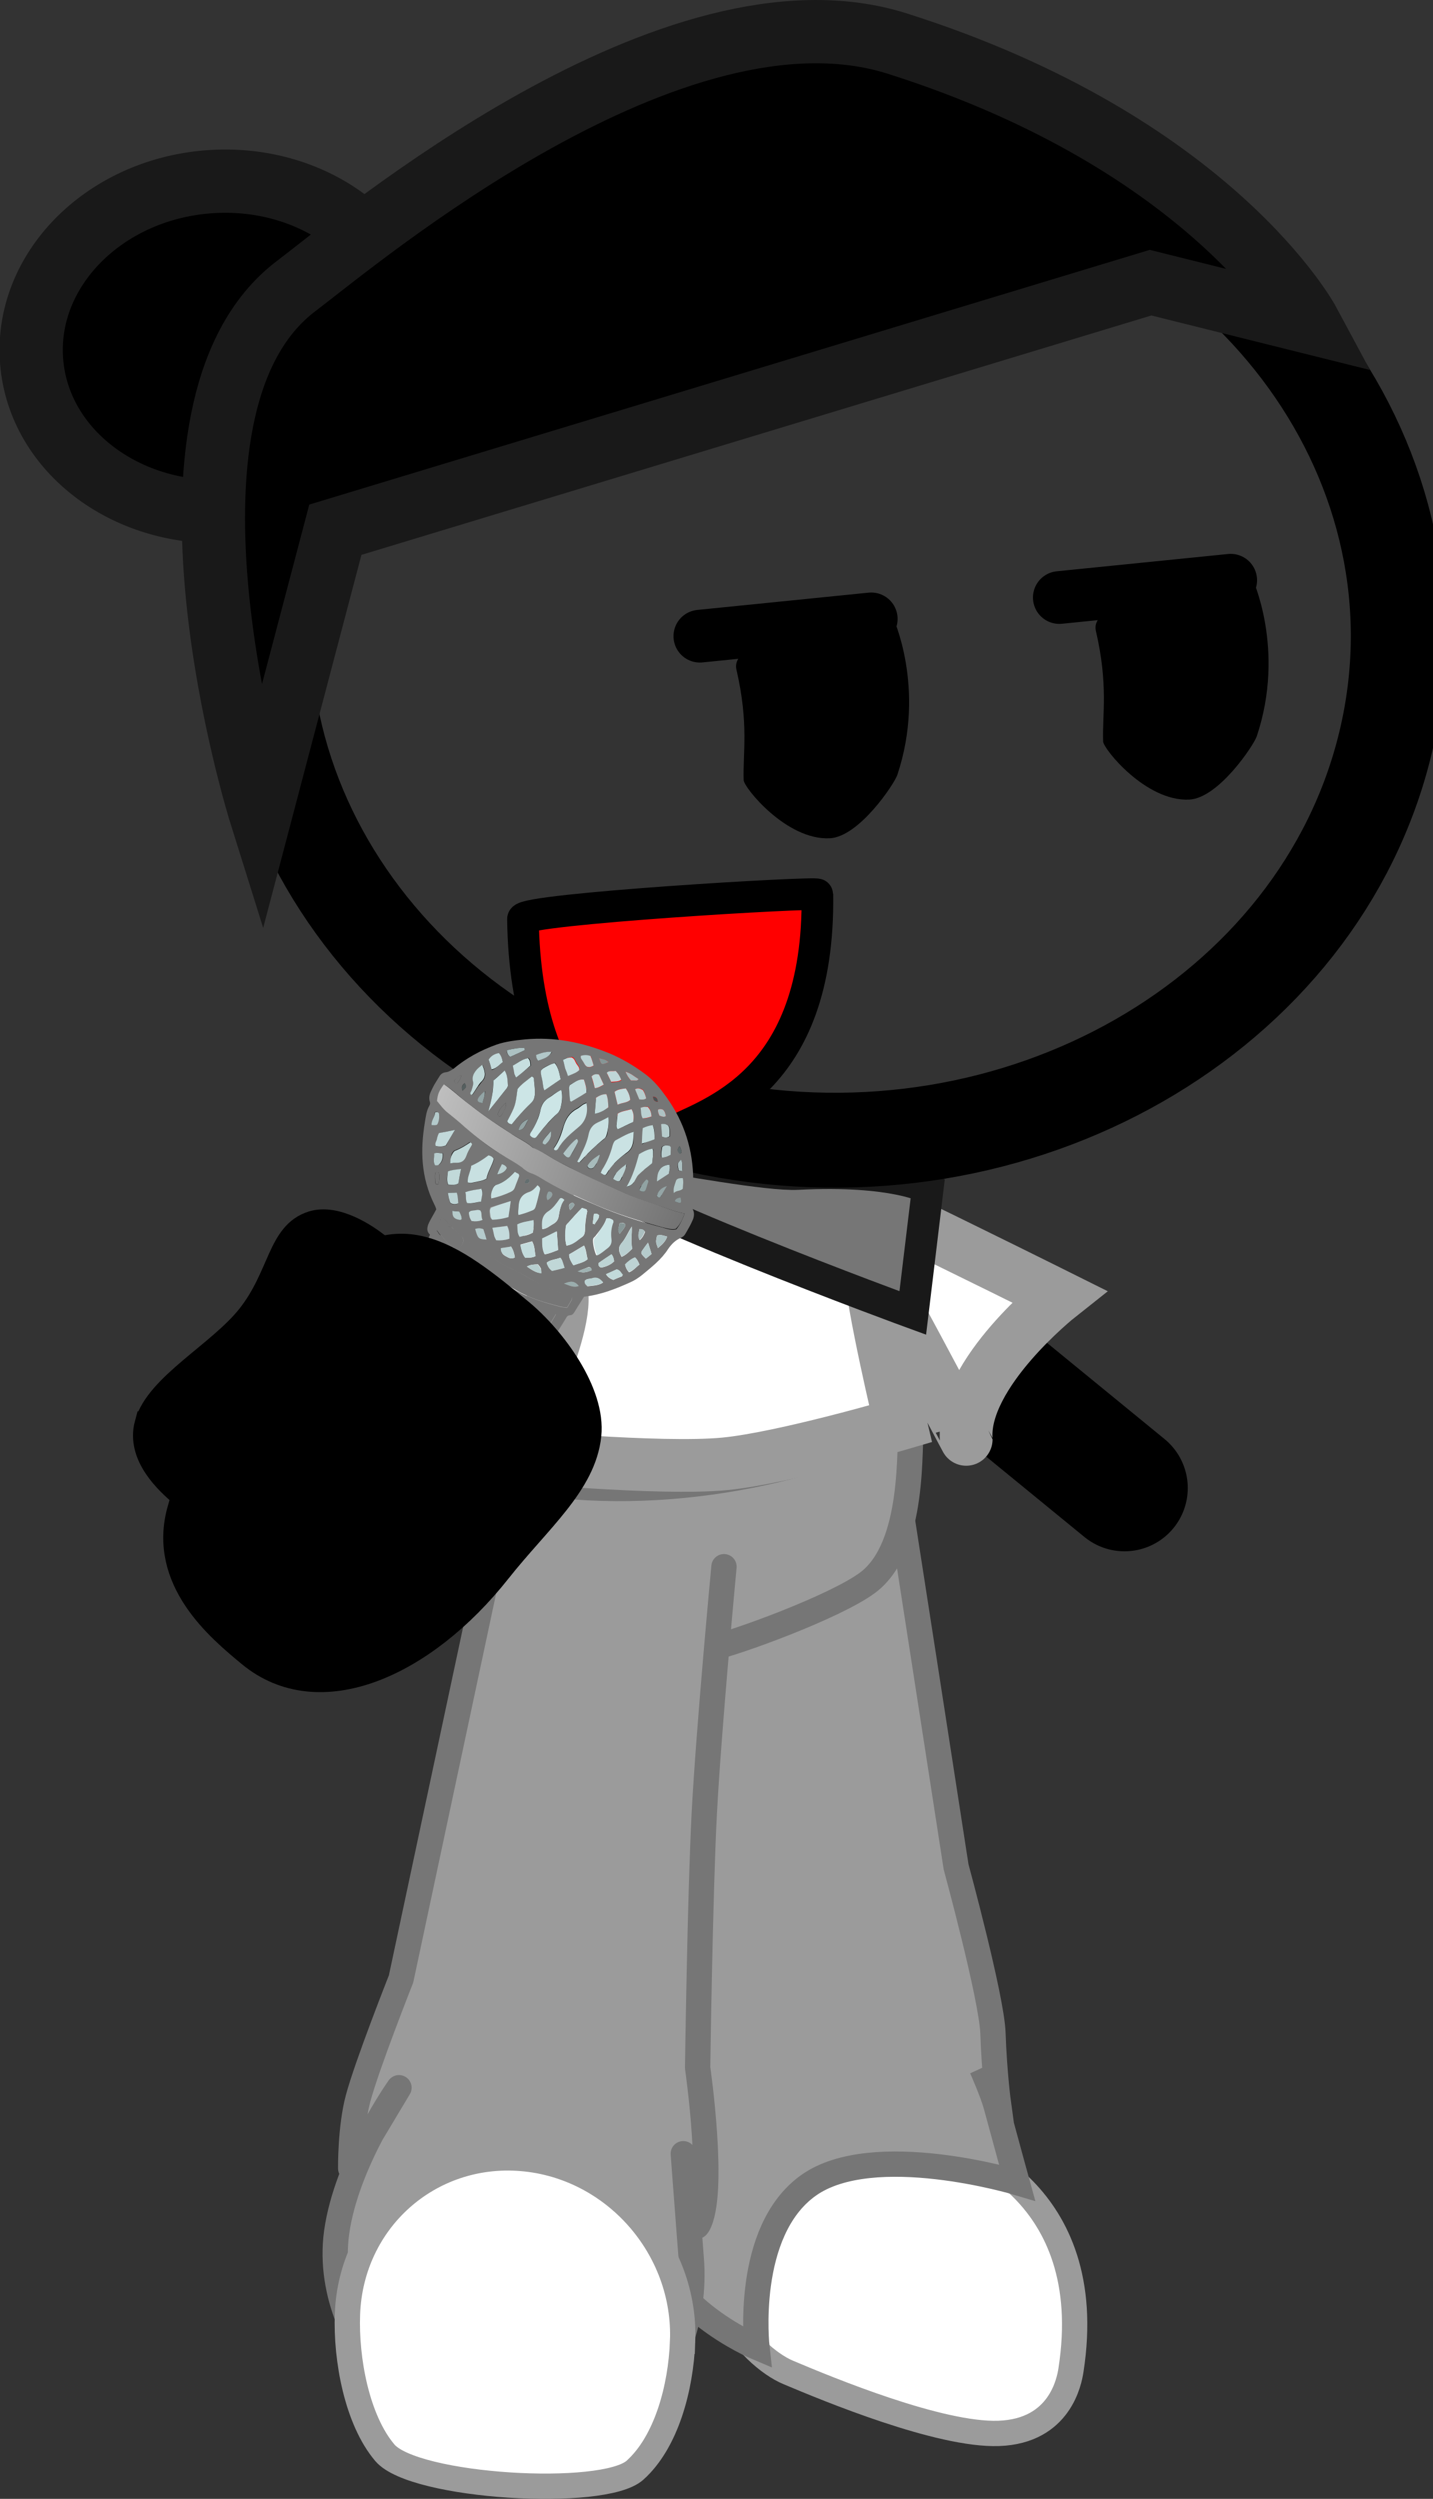 <svg version="1.1" xmlns="http://www.w3.org/2000/svg" xmlns:xlink="http://www.w3.org/1999/xlink" width="67.958" height="118.485" viewBox="0,0,67.958,118.485"><rect x="0" y="0" width="67.958" height="118.485" fill="#333333" stroke="none"/><defs><linearGradient x1="220.772" y1="178.165" x2="232.734" y2="182.991" gradientUnits="userSpaceOnUse" id="color-1"><stop offset="0" stop-color="#bebebe"/><stop offset="1" stop-color="#737373"/></linearGradient></defs><g transform="translate(-200.232,-125.549)"><g data-paper-data="{&quot;isPaintingLayer&quot;:true}" stroke-miterlimit="10" stroke-dasharray="" stroke-dashoffset="0" style="mix-blend-mode: normal"><g stroke-width="1.2"><g><path d="M241.439,192.689l4.145,34.649c0,0 6.778,1.978 5.436,10.599c-0.077,0.491 -0.504,2.893 -3.429,2.993c-2.801,0.096 -8.063,-2.082 -9.984,-2.893c-0.892,-0.376 -2.182,-1.458 -2.892,-2.988c-0.715,-1.54 -0.351,-3.477 -0.2,-4.579c0.061,-0.449 -2.932,-35.964 -2.932,-35.964" fill="#ffffff" fill-rule="evenodd" stroke="#9b9b9b" stroke-linecap="round" stroke-linejoin="round"/><path d="M242.134,191.935c0.54,3.37 3.439,22.132 3.439,22.132c0,0 1.69,6.206 1.748,7.882c0.067,1.93 0.259,3.328 0.259,3.328l-0.791,-1.665c0,0 0.514,1.152 0.692,1.812c0.556,2.056 0.985,3.609 0.985,3.609c0,0 -6.828,-2.048 -9.895,0.139c-3.066,2.187 -2.443,7.682 -2.443,7.682c0,0 -4.981,-2.091 -4.908,-5.728c0.018,-0.897 1.166,-3.33 1.166,-3.33c0,0 -0.605,0.021 -0.541,-0.589c0.015,-0.145 -1.198,-31.4 -1.092,-32.08c0,0 11.256,-3.969 11.38,-3.194z" fill="#9b9b9b" fill-rule="nonzero" stroke="#767676" stroke-linecap="butt" stroke-linejoin="miter"/></g><g fill-rule="evenodd" stroke-linecap="round" stroke-linejoin="round"><g fill="#ffab19" stroke="#001026" font-family="&quot;Helvetica Neue&quot;, Helvetica, Arial, sans-serif" font-weight="400" font-size="16" text-anchor="start"/><path d="M229.516,202.825c-1.56,-0.337 -3.401,-1.08 -4.278,-2.227c-1.131,-1.48 -1.1,-3.523 -1.441,-5.099c6.409,1.479 14.049,0.234 19.661,-2.535c-0.145,1.084 0.217,5.917 -2.079,7.628c-1.528,1.138 -6.269,2.872 -7.477,3.119c-2.345,0.481 -4.033,-0.811 -4.386,-0.887z" fill="#9b9b9b" stroke="#767676"/></g><g><g fill-rule="evenodd" stroke-linecap="round" stroke-linejoin="round"><path d="M233.206,200.416c0,0 -3.079,36.019 -3.641,36.138c-1.613,0.341 -10.45,-2.714 -10.45,-2.714l5.68,-36.213" data-paper-data="{&quot;index&quot;:null}" fill="#ffab19" stroke="#001026"/><path d="M234.566,199.835c0,0 -0.719,7.617 -0.932,11.655c-0.204,3.874 -0.318,12.102 -0.318,12.102c0,0 0.864,5.979 0.019,7.453c-0.391,0.683 -0.699,-3.376 -0.699,-3.376c0,0 0.344,4.575 0.378,4.978c0.236,2.814 -0.842,6.509 -3.669,6.86c-3.104,0.385 -8.25,0.821 -10.902,-1.405c-1.129,-0.947 -2.658,-3.735 -2.246,-6.705c0.464,-3.349 2.956,-6.858 2.956,-6.858l-2.29,3.825c0,0 -0.024,-1.91 0.349,-3.311c0.418,-1.573 2.04,-5.672 2.04,-5.672l4.917,-23.067" data-paper-data="{&quot;index&quot;:null}" fill="#9b9b9b" stroke="#767676"/></g><path d="M232.604,236.563c-0.084,2.211 -0.77,4.779 -2.259,6.113c-1.494,1.339 -10.474,0.808 -11.862,-0.828c-1.318,-1.554 -1.855,-4.425 -1.773,-6.583c0.168,-4.429 3.863,-7.73 8.252,-7.371c4.389,0.358 7.811,4.24 7.642,8.669z" fill="#ffffff" fill-rule="nonzero" stroke="#9b9b9b" stroke-linecap="butt" stroke-linejoin="miter"/></g><g fill="#004fd9" fill-rule="nonzero" stroke="#001026" stroke-linecap="butt" stroke-linejoin="miter" font-family="&quot;Helvetica Neue&quot;, Helvetica, Arial, sans-serif" font-weight="400" font-size="16" text-anchor="start"/></g><path d="M216.966,197.711c1.193,-1.676 17.42,-17.293 17.42,-17.293l19.174,15.687" fill="none" fill-rule="nonzero" stroke="#000000" stroke-width="6" stroke-linecap="round" stroke-linejoin="miter"/><path d="M224.246,194.561c0,0 3.178,-6.179 2.573,-7.947c-0.148,-0.432 -2.607,7.183 -3.138,6.801c-2.532,-1.82 -8.444,-3.006 -8.444,-3.006c0,0 8.696,-6.863 12.352,-9.948c1.01,-0.852 5.576,-1.153 5.856,-1.41c0.361,-0.333 17.005,7.965 17.005,7.965c0,0 -4.605,3.645 -4.397,6.782c0.001,0.022 -4.616,-8.754 -4.593,-8.405c0.139,2.094 1.479,7.666 1.479,7.666c0,0 -5.535,1.627 -8.334,1.899c-3.085,0.3 -10.359,-0.396 -10.359,-0.396z" fill="#ffffff" fill-rule="nonzero" stroke="#9b9b9b" stroke-width="2.5" stroke-linecap="butt" stroke-linejoin="miter"/><path d="M243.519,187.804c0,0 -14.656,-5.354 -16.783,-7.37c-0.988,-0.937 2.984,-1.052 2.984,-1.052c0,0 -1.726,0.51 1.117,0.891c1.7,0.228 5.791,1.015 7.229,0.943c4.597,-0.233 6.167,0.66 6.167,0.66z" fill="#767676" fill-rule="nonzero" stroke="#191919" stroke-width="1.5" stroke-linecap="butt" stroke-linejoin="miter"/><path d="M219.681,141.252c0.346,4.308 -3.391,8.124 -8.348,8.522c-4.956,0.398 -9.255,-2.772 -9.601,-7.08c-0.346,-4.308 3.391,-8.124 8.348,-8.522c4.956,-0.398 9.255,2.772 9.601,7.08z" fill="#000000" fill-rule="nonzero" stroke="#191919" stroke-width="3" stroke-linecap="butt" stroke-linejoin="miter"/><g stroke-linejoin="miter"><g data-paper-data="{&quot;index&quot;:null}" stroke-linecap="butt"><path d="M265.941,160.754c-3.111,12.964 -17.413,21.152 -31.945,18.288c-14.532,-2.864 -23.791,-15.695 -20.68,-28.658c3.111,-12.964 17.413,-21.152 31.945,-18.288c14.532,2.864 23.791,15.695 20.68,28.658z" fill="none" fill-rule="nonzero" stroke="#000000" stroke-width="4.5"/><g><g fill-rule="nonzero"><path d="M227.671,137.329l0.01,0.01" data-paper-data="{&quot;index&quot;:null}" fill="#ffab19" stroke="#000000" stroke-width="5"/><g data-paper-data="{&quot;index&quot;:null}" fill="none" stroke="none" stroke-width="1" font-family="sans-serif" font-weight="normal" font-size="12" text-anchor="start"/></g><path d="M227.671,137.329l0.01,0.01" data-paper-data="{&quot;index&quot;:null}" fill="#ffab19" fill-rule="nonzero" stroke="#000000" stroke-width="5"/><path d="M239.044,156.688" fill="#001026" fill-rule="evenodd" stroke="#000000" stroke-width="5"/><g data-paper-data="{&quot;index&quot;:null}" fill="none" fill-rule="nonzero" stroke="none" stroke-width="1" font-family="sans-serif" font-weight="normal" font-size="12" text-anchor="start"/><g data-paper-data="{&quot;index&quot;:null}" fill="none" fill-rule="nonzero" stroke="none" stroke-width="1" font-family="sans-serif" font-weight="normal" font-size="12" text-anchor="start"/></g></g><path d="M254.796,138.952l-38.66,11.714l-3.548,13.467c0,0 -6.02,-19.199 1.697,-25.027c2.943,-2.223 17.884,-14.856 28.5,-11.49c14.953,4.741 19.493,13.201 19.493,13.201z" fill="#000000" fill-rule="nonzero" stroke="#191919" stroke-width="3" stroke-linecap="round"/></g><g fill-rule="nonzero" stroke-linejoin="miter"><path d="M242.553,154.759c0,0 1.616,3.396 0.232,7.537c-0.138,0.414 -1.807,2.93 -3.199,3c-2.063,0.104 -4.074,-2.411 -4.086,-2.75c-0.047,-1.289 0.256,-2.657 -0.345,-5.253c-0.435,-1.88 7.399,-2.534 7.399,-2.534z" data-paper-data="{&quot;index&quot;:null}" fill="#000000" stroke="none" stroke-width="0" stroke-linecap="butt"/><path d="M233.422,155.714l8.127,-0.82" fill="none" stroke="#000000" stroke-width="2.5" stroke-linecap="round"/></g><g fill-rule="nonzero" stroke-linejoin="miter"><path d="M259.6,152.925c0,0 1.616,3.396 0.232,7.537c-0.138,0.414 -1.807,2.93 -3.199,3c-2.063,0.104 -4.074,-2.411 -4.086,-2.75c-0.047,-1.289 0.256,-2.657 -0.345,-5.253c-0.435,-1.88 7.399,-2.534 7.399,-2.534z" data-paper-data="{&quot;index&quot;:null}" fill="#000000" stroke="none" stroke-width="0" stroke-linecap="butt"/><path d="M258.596,153.061l-8.127,0.82" fill="none" stroke="#000000" stroke-width="2.5" stroke-linecap="round"/></g><path d="M238.996,167.962c0.113,9.006 -5.12,10.348 -7.114,11.371c-1.993,1.023 -6.736,-1.2 -6.849,-10.206c-0.006,-0.478 13.961,-1.307 13.963,-1.165z" fill="#ff0000" fill-rule="nonzero" stroke="#000000" stroke-width="1.5" stroke-linecap="butt" stroke-linejoin="miter"/><g fill-rule="nonzero" stroke-linecap="butt" stroke-linejoin="miter"><g data-paper-data="{&quot;index&quot;:null}" stroke="none" stroke-width="1"><path d="M220.624,184.095c-0.161,-0.156 -0.142,-0.305 -0.089,-0.474c0.106,-0.258 0.264,-0.485 0.387,-0.733c-0.025,-0.075 -0.05,-0.15 -0.083,-0.21c-0.655,-1.312 -0.673,-2.608 -0.46,-3.906c0.046,-0.273 0.075,-0.557 0.216,-0.795c0.026,-0.045 0.044,-0.114 0.028,-0.164c-0.091,-0.275 0.023,-0.468 0.129,-0.686c0.088,-0.188 0.211,-0.356 0.316,-0.535c0.061,-0.104 0.157,-0.188 0.303,-0.201c0.146,-0.013 0.268,-0.102 0.38,-0.175c0.59,-0.492 1.274,-0.868 2.033,-1.139c0.431,-0.145 0.879,-0.2 1.344,-0.244c1.368,-0.13 2.714,0.129 4.031,0.671c0.59,0.251 1.153,0.585 1.681,0.98c0.4,0.298 0.705,0.68 0.984,1.067c0.888,1.23 1.275,2.565 1.284,3.955c0.005,0.264 -0.058,0.527 -0.121,0.791c-0.037,0.179 -0.047,0.353 0.071,0.544c0.11,0.166 0.099,0.34 0.045,0.509c-0.106,0.258 -0.247,0.496 -0.387,0.733c-0.044,0.074 -0.113,0.113 -0.182,0.152c-0.276,0.117 -0.459,0.309 -0.617,0.536c-0.315,0.495 -0.784,0.858 -1.235,1.232c-0.174,0.138 -0.364,0.265 -0.58,0.357c-0.691,0.311 -1.382,0.583 -2.174,0.674c-0.132,0.223 -0.289,0.45 -0.429,0.688c-0.053,0.089 -0.114,0.193 -0.252,0.192c-0.12,0.009 -0.156,0.108 -0.209,0.197c-0.368,0.584 -0.719,1.178 -1.087,1.762c-0.798,1.312 -1.604,2.638 -2.436,3.929c-0.814,1.262 -1.578,2.554 -2.358,3.835c-0.123,0.208 -0.271,0.381 -0.394,0.589c-0.597,1.01 -1.193,2.02 -1.807,3.019c-0.105,0.178 -0.176,0.377 -0.375,0.479c-0.069,0.039 -0.096,0.123 -0.14,0.198c-0.439,0.743 -0.903,1.49 -1.342,2.232c-0.018,0.03 -0.044,0.074 -0.061,0.104c-0.123,0.248 -0.313,0.296 -0.613,0.257c-1.004,-0.135 -1.893,-0.544 -2.666,-1.225c-0.196,-0.176 -0.373,-0.383 -0.517,-0.608c-0.11,-0.166 -0.108,-0.325 -0.037,-0.484c0.212,-0.476 0.407,-0.962 0.628,-1.453c0.159,-0.347 0.361,-0.689 0.468,-1.066c0.233,-0.824 0.68,-1.542 0.965,-2.336c0.169,-0.442 0.294,-0.889 0.48,-1.32c0.203,-0.461 0.364,-0.928 0.541,-1.384c0.328,-0.828 0.699,-1.651 1.01,-2.49c0.383,-1.117 0.834,-2.193 1.285,-3.269c0.151,-0.372 0.301,-0.744 0.452,-1.116c0.248,-0.575 0.504,-1.165 0.751,-1.74c0.141,-0.317 0.24,-0.64 0.381,-0.957c0.133,-0.342 0.3,-0.624 0.459,-0.972zM221.173,184.141c0.152,0.211 0.322,0.392 0.535,0.539c0.365,0.398 0.808,0.701 1.251,1.005c0.554,0.39 1.16,0.73 1.749,1.06c0.674,0.381 1.385,0.583 2.122,0.78c0.086,0.011 0.172,0.022 0.3,0.038c0.07,-0.119 0.14,-0.238 0.211,-0.356c0.018,-0.03 0.018,-0.07 0.027,-0.124c-0.119,-0.071 -0.248,-0.127 -0.385,-0.169c-0.231,-0.077 -0.428,-0.174 -0.659,-0.251c-0.565,-0.215 -1.067,-0.575 -1.606,-0.834c-0.282,-0.148 -0.581,-0.265 -0.845,-0.443c-0.571,-0.4 -1.186,-0.725 -1.722,-1.184c-0.136,-0.121 -0.289,-0.252 -0.425,-0.373c-0.016,-0.13 -0.17,-0.181 -0.237,-0.262c-0.076,-0.105 -0.152,-0.211 -0.349,-0.308c0.005,0.264 -0.16,0.427 -0.197,0.646c0.077,0.066 0.092,0.195 0.229,0.237zM221.557,185.052c-0.314,-0.367 -0.407,-0.443 -0.647,-0.545c-0.088,0.188 -0.168,0.362 -0.256,0.55c-0.061,0.104 -0.037,0.219 0.039,0.324c0.051,0.07 0.136,0.121 0.187,0.191c0.195,0.256 0.458,0.473 0.74,0.621c0.076,0.145 0.212,0.227 0.349,0.308c0.759,0.472 1.493,0.948 2.296,1.345c0.359,0.173 0.726,0.332 1.086,0.465c0.291,0.093 0.599,0.196 0.909,0.139c0.114,-0.193 0.228,-0.386 0.342,-0.579c-0.154,-0.051 -0.291,-0.093 -0.411,-0.124c-0.548,-0.165 -1.078,-0.36 -1.574,-0.615c-0.641,-0.321 -1.237,-0.716 -1.843,-1.096c-0.29,-0.173 -0.511,-0.424 -0.809,-0.582c-0.092,-0.195 -0.254,-0.312 -0.408,-0.403zM213.91,202.84c0.186,0.231 0.416,0.388 0.664,0.515c0.008,0.025 0.034,0.06 0.051,0.07c0.418,0.229 0.854,0.428 1.309,0.517c0.266,0.058 0.523,0.13 0.79,0.068c0.491,-0.832 0.982,-1.663 1.5,-2.539c-0.506,-0.08 -0.96,-0.25 -1.404,-0.434c-0.393,-0.154 -0.708,-0.401 -1.084,-0.585c-0.137,-0.081 -0.247,-0.167 -0.384,-0.248c-0.161,-0.196 -0.356,-0.373 -0.604,-0.54c-0.263,0.446 -0.372,0.943 -0.584,1.379c-0.203,0.461 -0.389,0.932 -0.584,1.379c0.092,0.195 0.211,0.306 0.33,0.417zM215.247,199.601c0.076,0.145 0.203,0.241 0.34,0.323c0.101,0.141 0.264,0.217 0.409,0.323c0.469,0.299 0.982,0.524 1.495,0.709c0.308,0.103 0.634,0.176 0.96,0.17c0.035,-0.059 0.087,-0.109 0.122,-0.168c0.43,-0.728 0.851,-1.44 1.298,-2.158c0.473,-0.762 0.938,-1.509 1.411,-2.271c0.684,-1.119 1.376,-2.212 2.06,-3.331c0.78,-1.242 1.5,-2.5 2.313,-3.721c0.14,-0.198 0.254,-0.431 0.386,-0.653c-0.223,-0.052 -0.446,-0.065 -0.651,-0.147c-0.676,-0.222 -1.317,-0.542 -1.94,-0.893c-0.546,-0.325 -1.083,-0.664 -1.621,-1.004c-0.204,-0.162 -0.4,-0.298 -0.605,-0.46c-0.084,-0.17 -0.255,-0.232 -0.374,-0.343c-0.136,-0.121 -0.237,-0.262 -0.417,-0.348c-0.122,0.128 -0.158,0.267 -0.202,0.381c-0.33,0.988 -0.805,1.909 -1.186,2.867c-0.248,0.615 -0.496,1.23 -0.727,1.855c-0.328,0.828 -0.63,1.652 -0.949,2.466c-0.257,0.67 -0.515,1.34 -0.789,1.999c-0.284,0.714 -0.576,1.404 -0.876,2.108c-0.266,0.645 -0.54,1.304 -0.797,1.974c0.145,0.106 0.195,0.256 0.34,0.323zM232.701,183.09c-0.454,-0.09 -0.848,-0.243 -1.25,-0.382c-0.419,-0.149 -0.83,-0.273 -1.241,-0.437c-0.393,-0.154 -0.786,-0.347 -1.171,-0.516c-0.402,-0.179 -0.804,-0.357 -1.214,-0.561c-0.376,-0.183 -0.76,-0.392 -1.136,-0.575c-0.384,-0.208 -0.733,-0.476 -1.153,-0.625c-0.306,-0.302 -0.716,-0.466 -1.066,-0.694c-0.358,-0.253 -0.75,-0.486 -1.108,-0.739c-0.341,-0.243 -0.69,-0.511 -1.022,-0.768c-0.349,-0.268 -0.646,-0.585 -1.021,-0.808c-0.245,0.336 -0.306,0.44 -0.327,0.789c0.161,0.196 0.322,0.392 0.534,0.579c0.264,0.217 0.528,0.434 0.8,0.676c0.519,0.449 1.029,0.873 1.627,1.228c0.41,0.244 0.828,0.472 1.202,0.775c0.077,0.066 0.179,0.126 0.299,0.158c0.231,0.077 0.444,0.224 0.649,0.346c0.751,0.447 1.554,0.804 2.35,1.136c1.043,0.46 2.113,0.795 3.21,1.086c0.214,0.067 0.428,0.134 0.643,0.082c0.166,-0.202 0.28,-0.435 0.396,-0.748zM226.851,177.223c-0.251,0.112 -0.433,0.264 -0.632,0.407c-0.182,0.113 -0.304,0.281 -0.341,0.499c-0.099,0.402 -0.259,0.789 -0.486,1.136c-0.018,0.03 -0.027,0.084 -0.036,0.099c0.059,0.095 0.127,0.136 0.239,0.142c0.026,-0.005 0.06,-0.024 0.069,-0.039c0.306,-0.4 0.645,-0.78 1.019,-1.14c0.052,-0.049 0.122,-0.128 0.123,-0.208c0.072,-0.278 0.144,-0.556 0.045,-0.896zM224.502,178.856c0.288,-0.371 0.601,-0.706 0.923,-1.016c0.104,-0.099 0.149,-0.213 0.168,-0.362c0.02,-0.229 -0.012,-0.449 -0.035,-0.683c0.001,-0.08 0.011,-0.174 -0.109,-0.205c-0.234,0.202 -0.477,0.378 -0.678,0.6c-0.078,0.796 -0.078,0.796 -0.482,1.519c0.025,0.075 0.084,0.13 0.213,0.147zM227.832,182.823c-0.226,0.227 -0.435,0.464 -0.644,0.7c-0.052,0.049 -0.104,0.099 -0.122,0.168c-0.021,0.309 -0.059,0.607 0.032,0.922c0.31,-0.056 0.493,-0.249 0.718,-0.396c0.113,-0.073 0.148,-0.173 0.158,-0.307c0.004,-0.319 0.042,-0.617 0.106,-0.92c0.009,-0.015 -0.017,-0.05 -0.033,-0.1c-0.06,-0.016 -0.137,-0.041 -0.214,-0.067zM230.29,179.208c-0.362,0.106 -0.596,0.268 -0.847,0.419c-0.087,0.069 -0.114,0.153 -0.14,0.238c-0.108,0.417 -0.268,0.804 -0.504,1.165c-0.026,0.045 -0.036,0.099 -0.062,0.144c0.179,0.127 0.222,0.132 0.292,0.013c0.228,-0.386 0.533,-0.707 0.905,-0.947c0.225,-0.147 0.313,-0.335 0.342,-0.579c-0.007,-0.145 -0.005,-0.264 0.014,-0.453zM226.507,180.069c0.085,0.051 0.137,0.001 0.173,-0.058c0.246,-0.416 0.619,-0.736 0.992,-1.055c0.295,-0.266 0.429,-0.648 0.366,-1.127c-0.198,0.063 -0.303,0.201 -0.467,0.284c-0.337,0.181 -0.504,0.463 -0.611,0.8c-0.125,0.367 -0.232,0.745 -0.46,1.051c-0.009,0.055 -0.001,0.08 0.007,0.105zM229.087,178.513c-0.208,0.117 -0.363,0.185 -0.502,0.264c-0.233,0.122 -0.356,0.29 -0.41,0.539c-0.064,0.343 -0.206,0.66 -0.364,0.968c-0.044,0.114 -0.115,0.233 -0.176,0.337c0.077,0.066 0.12,0.031 0.137,0.002c0.34,-0.38 0.696,-0.75 1.113,-1.064c0.061,-0.064 0.113,-0.113 0.14,-0.198c0.037,-0.259 0.092,-0.507 0.062,-0.846zM228.995,183.314c-0.098,0.323 -0.308,0.56 -0.5,0.807c-0.044,0.074 -0.13,0.103 -0.14,0.198c-0.019,0.149 0.045,0.509 0.154,0.754c0.207,-0.077 0.347,-0.235 0.511,-0.358c0.13,-0.103 0.183,-0.232 0.168,-0.402c-0.014,-0.289 0.007,-0.558 0.096,-0.826c0.009,-0.015 -0.008,-0.065 -0.016,-0.09c-0.059,-0.055 -0.128,-0.096 -0.274,-0.083zM222.579,180.823c-0.02,0.269 -0.187,0.511 -0.147,0.796c0.128,0.056 0.223,0.012 0.327,-0.006c0.19,-0.048 0.379,-0.056 0.561,-0.168c0.056,-0.328 0.265,-0.605 0.346,-0.938c-0.059,-0.095 -0.144,-0.146 -0.247,-0.167c-0.252,0.192 -0.528,0.348 -0.839,0.484zM225.722,181.749c-0.122,0.128 -0.244,0.256 -0.39,0.31c-0.354,0.131 -0.486,0.393 -0.499,0.727c-0.001,0.12 -0.054,0.209 -0.004,0.359c0.258,-0.047 0.474,-0.139 0.69,-0.232c0.06,-0.024 0.096,-0.084 0.122,-0.168c0.063,-0.263 0.135,-0.502 0.198,-0.765c0.026,-0.045 0.027,-0.124 -0.118,-0.23zM224.647,181.11c-0.261,0.286 -0.539,0.522 -0.901,0.628c-0.077,0.014 -0.096,0.084 -0.131,0.143c-0.062,0.144 -0.107,0.298 -0.083,0.492c0.362,-0.066 0.638,-0.182 0.923,-0.314c0.095,-0.044 0.156,-0.108 0.192,-0.207c0.062,-0.184 0.142,-0.357 0.204,-0.541c0.009,-0.015 -0.008,-0.065 -0.016,-0.09c-0.051,-0.03 -0.102,-0.061 -0.188,-0.112zM231.157,180.707c0.019,-0.189 0.048,-0.393 0.067,-0.582c-0.008,-0.025 -0.017,-0.05 -0.033,-0.1c-0.267,0.022 -0.474,0.139 -0.639,0.262c-0.152,0.531 -0.287,1.033 -0.586,1.538c0.379,-0.096 0.4,-0.404 0.565,-0.567c0.192,-0.207 0.408,-0.379 0.625,-0.551zM226.822,176.724c-0.065,-0.28 -0.097,-0.539 -0.274,-0.785c-0.13,0.063 -0.259,0.087 -0.363,0.146c-0.104,0.059 -0.225,0.107 -0.286,0.211c-0.028,0.164 0.039,0.324 0.063,0.479c0.024,0.155 0.005,0.304 0.098,0.459c0.26,-0.167 0.494,-0.328 0.762,-0.51zM223.393,178.237c0.331,-0.405 0.602,-0.746 0.872,-1.087c0.018,-0.03 0.061,-0.064 0.044,-0.114c-0.023,-0.234 0.006,-0.478 -0.155,-0.714c-0.191,0.167 -0.373,0.32 -0.539,0.482c0.02,0.474 -0.08,0.916 -0.223,1.432zM225.946,183.829c0.215,-0.013 0.337,-0.141 0.475,-0.219c0.164,-0.083 0.277,-0.196 0.306,-0.4c0.046,-0.273 0.093,-0.547 0.267,-0.764c-0.102,-0.101 -0.179,-0.127 -0.232,-0.037c-0.149,0.213 -0.306,0.44 -0.522,0.572c-0.303,0.201 -0.298,0.505 -0.294,0.849zM224.45,182.498c-0.371,0.121 -0.673,0.202 -0.957,0.294c-0.061,0.104 -0.045,0.194 -0.046,0.273c0.016,0.09 -0.002,0.199 0.1,0.3c0.258,-0.007 0.516,-0.054 0.766,-0.126c0.063,-0.223 0.1,-0.442 0.138,-0.741zM226.699,184.819c-0.022,-0.314 -0.044,-0.588 -0.058,-0.877c-0.234,0.122 -0.458,0.229 -0.683,0.336c0.005,0.264 -0.015,0.493 0.111,0.748c0.233,-0.042 0.423,-0.13 0.63,-0.207zM227.922,176.736c-0.257,-0.033 -0.423,0.13 -0.613,0.218c-0.06,0.024 -0.087,0.109 -0.079,0.174c0.015,0.209 0.021,0.394 0.044,0.588c-0.009,0.015 0.025,0.035 0.059,0.055c0.242,-0.137 0.476,-0.299 0.719,-0.436c0.002,-0.199 -0.064,-0.399 -0.13,-0.599zM230.261,178.75c0.028,-0.204 0.048,-0.393 -0.079,-0.609c-0.215,0.052 -0.465,0.085 -0.656,0.212c-0.01,0.134 -0.055,0.248 -0.039,0.378c-0.001,0.12 -0.089,0.228 0.039,0.364c0.251,-0.112 0.501,-0.224 0.735,-0.346zM227.221,185.029c-0.011,0.174 0.099,0.34 0.2,0.52c0.242,-0.097 0.491,-0.129 0.682,-0.296c-0.066,-0.2 -0.055,-0.414 -0.173,-0.645c-0.242,0.137 -0.467,0.284 -0.71,0.421zM230.193,183.706c-0.175,0.257 -0.29,0.57 -0.5,0.807c-0.166,0.202 -0.116,0.392 0.018,0.633c0.216,-0.092 0.347,-0.235 0.503,-0.383c-0.082,-0.37 -0,-0.702 -0.022,-1.056zM222.56,177.46c0.077,0.026 0.103,-0.019 0.13,-0.063c0.131,-0.183 0.254,-0.391 0.402,-0.564c0.235,-0.242 0.152,-0.492 0.027,-0.787c-0.096,0.084 -0.174,0.138 -0.234,0.202c-0.156,0.148 -0.27,0.301 -0.213,0.556c0.024,0.155 -0.021,0.309 -0.057,0.448c-0.052,0.049 -0.13,0.103 -0.054,0.209zM221.584,180.713c0.12,-0.009 0.207,-0.038 0.284,-0.052c0.241,-0.017 0.371,-0.121 0.442,-0.319c0.054,-0.169 0.167,-0.322 0.238,-0.481c0.026,-0.045 0.07,-0.079 -0.041,-0.165c-0.208,0.157 -0.45,0.294 -0.718,0.396c-0.06,0.024 -0.104,0.098 -0.139,0.158c-0.036,0.139 -0.063,0.263 -0.066,0.463zM225.506,183.989c0.019,-0.189 0.065,-0.383 0.024,-0.588c-0.267,0.062 -0.534,0.084 -0.767,0.206c0.015,0.209 -0.022,0.388 0.113,0.589c0.215,-0.052 0.439,-0.08 0.63,-0.207zM228.435,178.366c0.267,-0.062 0.475,-0.179 0.648,-0.317c-0.015,-0.209 -0.021,-0.394 -0.096,-0.619c-0.189,0.008 -0.345,0.076 -0.492,0.169c-0.012,0.254 -0.04,0.498 -0.061,0.767zM223.584,183.769c0.041,0.165 0.048,0.27 0.099,0.38c0.025,0.075 0.059,0.135 0.092,0.195c0.214,0.027 0.429,0.015 0.62,-0.073c0.002,-0.199 0.005,-0.398 -0.104,-0.604c-0.233,0.042 -0.448,0.055 -0.706,0.102zM221.809,179.121c-0.293,0.067 -0.5,0.104 -0.741,0.161c-0.052,0.049 -0.097,0.163 -0.098,0.283c-0.018,0.109 -0.114,0.193 -0.056,0.328c0.18,0.047 0.326,0.033 0.473,-0.02c0.123,-0.248 0.255,-0.471 0.422,-0.753zM226.928,175.804c0.041,0.125 0.083,0.25 0.124,0.375c0.041,0.125 0.092,0.235 0.133,0.36c0.216,-0.092 0.406,-0.14 0.536,-0.283c0.001,-0.12 -0.083,-0.21 -0.142,-0.305c-0.059,-0.095 -0.092,-0.235 -0.22,-0.291c-0.164,0.043 -0.31,0.056 -0.431,0.145zM225.63,185.106c-0.049,-0.23 -0.029,-0.459 -0.163,-0.699c-0.19,0.048 -0.362,0.106 -0.552,0.153c0.049,0.23 0.072,0.424 0.233,0.62c0.163,-0.003 0.309,0.023 0.482,-0.074zM224.701,176.647c0.26,-0.206 0.486,-0.393 0.712,-0.58c-0.016,-0.13 -0.014,-0.249 -0.116,-0.35c-0.284,0.052 -0.492,0.209 -0.718,0.356c0.016,0.13 0.031,0.259 0.073,0.384c-0.018,0.07 0.007,0.105 0.049,0.19zM223.049,182.527c-0.006,-0.224 0.099,-0.402 0.033,-0.602c-0.275,0.037 -0.525,0.069 -0.767,0.166c0.058,0.175 -0.03,0.324 0.088,0.514c0.214,0.027 0.396,-0.046 0.645,-0.078zM231.196,178.924c-0.172,0.018 -0.336,0.061 -0.474,0.139c-0.003,0.239 -0.023,0.468 -0.043,0.737c0.199,-0.102 0.371,-0.16 0.596,-0.228c0.003,-0.239 0.014,-0.453 -0.078,-0.649zM221.476,181.09c-0.046,0.234 -0.091,0.427 0.009,0.648c0.18,0.007 0.335,0.019 0.473,-0.06c0.037,-0.219 0.091,-0.427 0.129,-0.686c-0.215,0.013 -0.413,0.035 -0.611,0.098zM229.523,177.929c0.225,-0.107 0.465,-0.085 0.596,-0.228c-0.015,-0.209 -0.099,-0.38 -0.208,-0.545c-0.198,0.023 -0.387,0.031 -0.535,0.164c0.049,0.19 0.082,0.37 0.147,0.609zM227.007,185.664c-0.058,-0.175 -0.082,-0.33 -0.2,-0.48c-0.216,0.092 -0.465,0.085 -0.647,0.237c0.041,0.165 0.108,0.285 0.253,0.391c0.207,-0.038 0.405,-0.1 0.595,-0.148zM224.074,175.912c-0.032,-0.18 -0.082,-0.29 -0.176,-0.405c-0.19,0.048 -0.38,0.135 -0.485,0.314c0.05,0.15 0.1,0.3 0.14,0.465c0.233,-0.082 0.355,-0.25 0.52,-0.373zM230.558,185.508c-0.059,-0.135 -0.109,-0.245 -0.202,-0.321c-0.19,0.088 -0.346,0.196 -0.477,0.339c0.033,0.14 0.083,0.25 0.185,0.351c0.207,-0.077 0.33,-0.246 0.494,-0.368zM223.985,184.73c-0.003,0.239 0.125,0.335 0.287,0.412c0.119,0.071 0.256,0.112 0.378,0.024c-0.032,-0.18 -0.073,-0.345 -0.183,-0.51c-0.172,0.018 -0.327,0.046 -0.482,0.074zM231.95,181.199c0.028,-0.164 0.098,-0.283 0.022,-0.428c-0.49,0.049 -0.572,0.382 -0.585,0.796c0.191,-0.127 0.372,-0.24 0.563,-0.368zM222.599,183.444c0.189,0.032 0.335,0.019 0.516,-0.054c-0.076,-0.145 -0.005,-0.304 -0.106,-0.445c-0.111,-0.046 -0.18,-0.007 -0.275,-0.003c-0.103,0.019 -0.206,-0.002 -0.268,0.102c0.016,0.13 0.031,0.259 0.133,0.4zM226.935,180.243c0.135,0.201 0.255,0.232 0.351,0.108c0.131,-0.183 0.228,-0.386 0.316,-0.574c0.035,-0.059 0.062,-0.144 -0.023,-0.234c-0.243,0.217 -0.452,0.453 -0.644,0.7zM227.962,186.272c-0.019,0.109 0.023,0.195 0.117,0.27c0.25,-0.032 0.525,-0.029 0.75,-0.176c-0.152,-0.211 -0.323,-0.273 -0.53,-0.195c-0.103,0.019 -0.232,0.002 -0.336,0.101zM229.309,181.454c0.239,0.142 0.308,0.143 0.387,0.009c0.106,-0.218 0.22,-0.451 0.258,-0.71c-0.294,0.186 -0.563,0.368 -0.644,0.7zM230.966,184.467c-0.087,0.109 -0.149,0.213 -0.227,0.306c-0.14,0.198 -0.14,0.198 0.123,0.455c0.096,-0.084 0.217,-0.172 0.269,-0.221c-0.066,-0.2 -0.107,-0.365 -0.165,-0.54zM229.431,176.329c-0.146,0.013 -0.317,-0.048 -0.414,0.115c0.059,0.135 0.143,0.266 0.21,0.426c0.172,-0.018 0.352,-0.011 0.474,-0.099c-0.076,-0.145 -0.125,-0.295 -0.27,-0.441zM229.232,185.021c-0.199,0.142 -0.416,0.274 -0.615,0.417c-0.01,0.095 0.006,0.184 0.126,0.216c0.233,-0.042 0.449,-0.135 0.614,-0.297c-0.016,-0.13 -0.049,-0.23 -0.125,-0.335zM231.628,179.442c0.128,0.056 0.249,0.048 0.37,-0.001c0.001,-0.08 0.002,-0.159 0.003,-0.239c-0.007,-0.105 0.002,-0.199 -0.082,-0.29c-0.102,-0.061 -0.205,-0.082 -0.317,-0.048c0.006,0.184 0.021,0.394 0.027,0.578zM228.442,177.146c0.172,-0.018 0.302,-0.081 0.423,-0.17c-0.084,-0.17 -0.151,-0.33 -0.226,-0.476c-0.163,-0.037 -0.284,0.012 -0.353,0.091c0.049,0.19 0.099,0.38 0.157,0.555zM232.038,180.308c0.001,-0.12 0.003,-0.239 -0.013,-0.369c-0.008,-0.025 -0.042,-0.045 -0.068,-0.08c-0.095,0.004 -0.214,-0.027 -0.336,0.061c-0.019,0.149 -0.073,0.318 -0.023,0.508c0.18,0.007 0.301,-0.042 0.44,-0.12zM232.189,182.123c0.114,-0.153 0.319,-0.071 0.407,-0.22c0.002,-0.159 0.064,-0.303 -0.003,-0.503c-0.163,0.003 -0.31,0.017 -0.337,0.181c-0.028,0.164 -0.124,0.288 -0.067,0.542zM229.32,186.237c0.13,-0.063 0.276,-0.117 0.397,-0.165c0.026,-0.005 0.026,-0.045 0.044,-0.074c-0.068,-0.08 -0.109,-0.205 -0.289,-0.252c-0.155,0.068 -0.32,0.151 -0.501,0.224c0.084,0.13 0.178,0.206 0.349,0.268zM228.386,176.069c-0.05,-0.15 -0.091,-0.315 -0.132,-0.44c-0.18,-0.047 -0.326,-0.033 -0.455,-0.01c-0.044,0.114 0.066,0.2 0.108,0.285c0.042,0.085 0.075,0.185 0.203,0.241c0.086,0.011 0.18,0.007 0.276,-0.077zM221.473,182.112c0.024,0.155 0.048,0.27 0.073,0.384c-0.001,0.04 0.042,0.085 0.05,0.11c0.119,0.071 0.24,0.062 0.361,0.014c-0.015,-0.17 -0.013,-0.329 -0.071,-0.504c-0.129,-0.016 -0.249,-0.008 -0.412,-0.004zM231.435,184.726c0.182,-0.152 0.365,-0.305 0.436,-0.543c-0.18,-0.047 -0.325,-0.113 -0.481,-0.045c-0.064,0.303 -0.064,0.303 0.044,0.588zM222.767,183.825c0.123,0.455 0.14,0.465 0.535,0.499c-0.041,-0.165 -0.108,-0.325 -0.149,-0.49c-0.128,-0.056 -0.249,-0.048 -0.387,-0.009zM231.132,178.485c-0.015,-0.17 -0.048,-0.309 -0.149,-0.45c-0.043,-0.005 -0.112,-0.006 -0.18,-0.007c-0.052,0.009 -0.112,0.034 -0.164,0.043c0.015,0.17 0.004,0.344 0.097,0.499c0.129,0.016 0.267,-0.022 0.396,-0.085zM220.861,180.805c0.069,0.001 0.163,-0.003 0.207,-0.038c0.148,-0.133 0.201,-0.302 0.178,-0.536c-0.137,-0.002 -0.292,-0.053 -0.395,0.006c-0.019,0.189 -0.099,0.363 0.01,0.568zM225.129,175.336c-0.008,-0.025 -0.017,-0.05 -0.033,-0.1c-0.292,-0.013 -0.559,0.049 -0.826,0.111c-0.01,0.134 0.032,0.22 0.159,0.316c0.225,-0.107 0.466,-0.204 0.7,-0.326zM228.687,180.282c-0.234,0.162 -0.476,0.299 -0.608,0.561c-0.009,0.015 0.042,0.085 0.076,0.105c0.085,0.051 0.189,0.032 0.233,-0.042c0.165,-0.163 0.245,-0.376 0.3,-0.624zM230.876,177.63c-0.033,-0.14 -0.065,-0.28 -0.15,-0.41c-0.119,-0.071 -0.222,-0.092 -0.369,-0.039c0.067,0.16 0.125,0.335 0.2,0.48c0.12,0.031 0.214,0.027 0.318,-0.031zM225.22,185.605c0.23,0.157 0.426,0.294 0.692,0.311c0.028,-0.164 -0.057,-0.295 -0.167,-0.42c-0.189,0.008 -0.352,0.011 -0.526,0.109zM220.695,178.9c0.206,0.002 0.232,-0.002 0.258,-0.047c0.105,-0.138 0.098,-0.323 0.083,-0.492c-0.008,-0.065 -0.084,-0.13 -0.188,-0.072c0.023,0.195 -0.159,0.347 -0.153,0.611zM225.75,175.846c0.242,-0.097 0.492,-0.169 0.658,-0.411c-0.3,-0.038 -0.525,0.069 -0.732,0.147c-0.027,0.084 0.007,0.145 0.074,0.265zM222.012,182.994c-0.112,-0.006 -0.215,-0.027 -0.326,-0.033c0.006,0.184 0.047,0.349 0.261,0.416c0.06,0.016 0.12,0.031 0.172,-0.018c0.018,-0.109 -0.032,-0.22 -0.107,-0.365zM230.54,181.986c0.154,0.091 0.239,0.102 0.292,-0.027c0.044,-0.114 0.089,-0.228 0.116,-0.352c0.009,-0.055 0.001,-0.12 -0.076,-0.145c-0.156,0.148 -0.253,0.311 -0.333,0.524zM224.231,177.832c-0.182,0.152 -0.33,0.325 -0.393,0.549c-0.009,0.015 0.042,0.085 0.059,0.095c0.034,0.02 0.095,-0.004 0.112,-0.034c0.097,-0.203 0.236,-0.361 0.222,-0.61zM223.114,177.85c0.037,-0.179 0.133,-0.342 0.127,-0.567c-0.199,0.142 -0.33,0.285 -0.331,0.405c-0.018,0.109 0.05,0.15 0.204,0.162zM226.981,186.411c0.231,0.077 0.47,0.219 0.695,0.112c-0.237,-0.301 -0.462,-0.194 -0.695,-0.112zM228.338,183.566c0.034,0.02 0.06,0.016 0.094,0.036c0.071,-0.159 0.218,-0.252 0.211,-0.436c-0.094,-0.076 -0.154,-0.091 -0.249,-0.048c-0.01,0.134 -0.029,0.284 -0.057,0.448zM226.363,179.18c-0.174,0.177 -0.305,0.321 -0.393,0.509c-0.018,0.03 -0.001,0.08 0.05,0.11c0.017,0.01 0.06,0.016 0.086,0.011c0.182,-0.152 0.288,-0.331 0.257,-0.63zM221.046,181.155c-0.12,-0.031 -0.189,-0.032 -0.181,0.033c-0.01,0.134 -0.003,0.279 0.004,0.424c0.016,0.09 0.067,0.12 0.154,0.091c0.045,-0.194 0.073,-0.358 0.024,-0.548zM230.156,176.78c0.095,-0.004 0.18,0.007 0.275,0.003c0.026,-0.005 0.043,-0.034 0.087,-0.069c-0.205,-0.122 -0.366,-0.278 -0.623,-0.351c0.067,0.16 0.117,0.27 0.261,0.416zM224.033,180.744c-0.071,0.159 -0.133,0.302 -0.221,0.491c0.258,-0.047 0.389,-0.15 0.459,-0.309c-0.059,-0.095 -0.101,-0.141 -0.238,-0.182zM229.61,183.56c0.007,0.145 -0.124,0.288 0.011,0.488c0.262,-0.326 0.306,-0.4 0.238,-0.481c-0.085,-0.051 -0.154,-0.052 -0.249,-0.008zM225.322,178.601c-0.336,0.101 -0.442,0.279 -0.505,0.543c0.344,-0.036 0.33,-0.325 0.505,-0.543zM231.858,181.786c-0.311,0.096 -0.407,0.26 -0.478,0.458c-0.009,0.015 0.017,0.05 0.051,0.07c0.051,0.03 0.103,0.021 0.12,-0.009c0.105,-0.138 0.175,-0.297 0.307,-0.52zM230.561,183.824c-0.028,0.164 -0.098,0.323 0.011,0.528c0.139,-0.118 0.201,-0.262 0.254,-0.391c-0.076,-0.105 -0.153,-0.131 -0.265,-0.137zM232.596,181.082c-0.041,-0.205 0.056,-0.368 -0.08,-0.529c-0.174,0.177 -0.174,0.177 -0.109,0.497c0.043,0.005 0.086,0.011 0.189,0.032zM227.624,185.83c0.265,0.098 0.464,0.035 0.654,-0.053c0.001,-0.12 -0.067,-0.16 -0.144,-0.146c-0.155,0.068 -0.328,0.126 -0.509,0.199zM231.502,178.444c0.111,0.046 0.205,0.082 0.309,0.023c-0.024,-0.115 -0.049,-0.23 -0.142,-0.305c-0.094,-0.036 -0.163,-0.037 -0.232,0.002c-0.01,0.095 0.015,0.17 0.065,0.28zM226.203,182.457c0.121,-0.088 0.208,-0.157 0.227,-0.267c0.001,-0.04 -0.025,-0.075 -0.05,-0.11c-0.051,-0.03 -0.137,-0.041 -0.146,0.013c-0.053,0.089 -0.114,0.193 -0.03,0.363zM229.101,175.912c-0.127,-0.136 -0.308,-0.143 -0.462,-0.194c0.091,0.315 0.125,0.335 0.462,0.194zM222.167,177.267c0.2,-0.182 0.2,-0.182 0.099,-0.363c-0.087,0.069 -0.182,0.152 -0.099,0.363zM227.481,182.675c-0.042,-0.085 -0.093,-0.116 -0.128,-0.096c-0.155,0.068 -0.165,0.123 -0.09,0.348c0.113,-0.073 0.165,-0.163 0.218,-0.252zM232.504,182.331c-0.129,0.024 -0.241,0.057 -0.269,0.181c0.299,0.118 0.334,0.098 0.269,-0.181zM222.115,176.534c-0.164,0.043 -0.251,0.152 -0.33,0.245c-0.035,0.059 -0.01,0.134 0.127,0.136c0.078,-0.094 0.166,-0.202 0.202,-0.381zM232.465,179.899c-0.122,0.128 -0.115,0.233 0.004,0.344c0,0 0.043,0.005 0.052,-0.009c0.07,-0.079 0.002,-0.199 -0.056,-0.334zM225.13,181.658c0.12,0.031 0.189,-0.008 0.207,-0.077c0.018,-0.03 0.001,-0.08 -0.024,-0.115c-0.025,-0.035 -0.094,-0.036 -0.112,-0.006c-0.043,0.034 -0.078,0.094 -0.071,0.199zM231.204,177.544c0.007,0.145 0.049,0.23 0.22,0.251c-0.015,-0.17 -0.066,-0.24 -0.22,-0.251z" fill="#767676"/><path d="M221.838,186.764c0.537,0.34 1.075,0.679 1.621,1.004c0.614,0.365 1.264,0.671 1.94,0.893c0.214,0.067 0.411,0.084 0.651,0.147c-0.14,0.238 -0.246,0.456 -0.386,0.653c-0.805,1.207 -1.534,2.479 -2.313,3.721c-0.701,1.108 -1.376,2.212 -2.06,3.331c-0.473,0.762 -0.938,1.509 -1.411,2.271c-0.447,0.718 -0.851,1.441 -1.298,2.158c-0.035,0.059 -0.07,0.119 -0.122,0.168c-0.335,0.021 -0.635,-0.057 -0.96,-0.17c-0.513,-0.185 -1.026,-0.41 -1.495,-0.709c-0.154,-0.091 -0.316,-0.168 -0.409,-0.323c0.171,0.062 0.315,0.208 0.547,0.245c0.021,-0.309 0.221,-0.531 0.345,-0.778c0.009,-0.015 0.018,-0.03 0.001,-0.04c0.1,-0.482 0.355,-0.913 0.515,-1.379c0.054,-0.169 0.056,-0.368 0.178,-0.496c0.21,-0.277 0.223,-0.65 0.432,-0.927c0.009,-0.015 0.009,-0.055 0.027,-0.084c0.115,-0.313 0.205,-0.621 0.355,-0.913c0.193,-0.327 0.232,-0.705 0.459,-1.011c0.012,-0.254 0.16,-0.427 0.266,-0.645c0.018,-0.03 0.026,-0.045 0.044,-0.074c0.039,-0.378 0.291,-0.649 0.399,-0.987c0.107,-0.338 0.326,-0.629 0.45,-0.957c0.151,-0.372 0.241,-0.76 0.503,-1.086c0.018,-0.03 0.044,-0.074 0.044,-0.114c-0.006,-0.224 0.151,-0.372 0.239,-0.56c0.053,-0.089 0.131,-0.183 0.15,-0.292c0.011,-0.174 0.098,-0.283 0.177,-0.417c0.044,-0.074 0.105,-0.138 0.106,-0.218c0.012,-0.254 0.169,-0.442 0.283,-0.635c0.044,-0.074 0.105,-0.138 0.106,-0.218c0.011,-0.214 0.125,-0.367 0.221,-0.531c0.158,-0.267 0.196,-0.606 0.371,-0.863c0.043,-0.034 0.019,-0.109 0.028,-0.164z" fill="#87d7dc"/><path d="M221.838,186.764c-0.009,0.055 0.016,0.13 -0.011,0.174c-0.175,0.257 -0.23,0.585 -0.371,0.863c-0.097,0.163 -0.21,0.317 -0.221,0.531c-0.001,0.08 -0.062,0.144 -0.106,0.218c-0.114,0.193 -0.254,0.391 -0.283,0.635c-0.001,0.08 -0.079,0.134 -0.106,0.218c-0.079,0.134 -0.149,0.252 -0.177,0.417c-0.018,0.109 -0.097,0.203 -0.15,0.292c-0.088,0.188 -0.245,0.336 -0.239,0.56c-0.001,0.04 -0.027,0.084 -0.044,0.114c-0.253,0.311 -0.352,0.714 -0.503,1.086c-0.133,0.342 -0.351,0.634 -0.45,0.957c-0.107,0.338 -0.36,0.609 -0.399,0.987c0.008,0.025 -0.026,0.045 -0.044,0.074c-0.114,0.193 -0.254,0.391 -0.266,0.645c-0.244,0.296 -0.283,0.674 -0.459,1.011c-0.167,0.282 -0.239,0.6 -0.355,0.913c-0.018,0.03 -0.009,0.055 -0.027,0.084c-0.21,0.277 -0.223,0.65 -0.432,0.927c-0.114,0.153 -0.107,0.338 -0.178,0.496c-0.177,0.456 -0.415,0.897 -0.515,1.379c-0.009,0.015 -0,0.04 -0,0.04c-0.123,0.248 -0.324,0.47 -0.345,0.778c-0.215,-0.027 -0.35,-0.188 -0.547,-0.245c-0.137,-0.081 -0.273,-0.162 -0.34,-0.323c0.053,-0.089 0.131,-0.183 0.15,-0.292c0.065,-0.383 0.266,-0.685 0.416,-1.017c0.15,-0.332 0.215,-0.715 0.459,-1.011c0.012,-0.254 0.16,-0.427 0.266,-0.645c0.018,-0.03 0.044,-0.074 0.044,-0.114c-0.006,-0.184 0.115,-0.313 0.177,-0.456c0.044,-0.074 0.088,-0.149 0.106,-0.218c0.108,-0.377 0.241,-0.76 0.443,-1.101c0.026,-0.045 0.079,-0.094 0.062,-0.144c0.002,-0.199 0.107,-0.338 0.195,-0.486c0.114,-0.153 0.082,-0.373 0.204,-0.541c0.157,-0.227 0.204,-0.501 0.31,-0.759c0.159,-0.347 0.241,-0.72 0.442,-1.061c0.035,-0.059 0.096,-0.124 0.088,-0.188c0.002,-0.159 0.098,-0.283 0.16,-0.427c0.07,-0.119 0.123,-0.248 0.151,-0.372c0.046,-0.234 0.126,-0.447 0.248,-0.655c0.167,-0.322 0.232,-0.705 0.476,-1.001c0.018,-0.03 0.027,-0.084 0.044,-0.114c0.133,-0.342 0.249,-0.695 0.416,-1.017c0.193,-0.327 0.249,-0.735 0.477,-1.041c0.026,-0.045 0.018,-0.109 0.028,-0.164c0.08,-0.213 0.186,-0.431 0.351,-0.594c0.094,0.036 0.162,0.076 0.239,0.102c0.213,0.187 0.4,0.338 0.613,0.485z" fill="#b0eef2"/><path d="M232.701,183.09c-0.115,0.313 -0.23,0.546 -0.43,0.728c-0.207,0.038 -0.421,-0.029 -0.644,-0.082c-1.088,-0.306 -2.167,-0.626 -3.21,-1.086c-0.786,-0.347 -1.59,-0.705 -2.35,-1.136c-0.205,-0.122 -0.418,-0.269 -0.649,-0.346c-0.094,-0.036 -0.197,-0.097 -0.299,-0.158c-0.374,-0.303 -0.802,-0.517 -1.202,-0.775c-0.571,-0.36 -1.108,-0.779 -1.627,-1.228c-0.255,-0.232 -0.519,-0.449 -0.8,-0.676c-0.221,-0.172 -0.373,-0.383 -0.534,-0.579c0.038,-0.338 0.083,-0.452 0.327,-0.789c0.367,0.238 0.672,0.54 1.021,0.808c0.332,0.258 0.681,0.526 1.022,0.768c0.358,0.253 0.742,0.501 1.108,0.739c0.341,0.243 0.751,0.407 1.066,0.694c0.419,0.149 0.768,0.417 1.153,0.625c0.367,0.198 0.76,0.392 1.136,0.575c0.393,0.194 0.795,0.372 1.214,0.561c0.385,0.169 0.778,0.362 1.171,0.516c0.411,0.164 0.822,0.288 1.241,0.437c0.436,0.159 0.83,0.313 1.284,0.403z" fill="url(#color-1)"/><path d="M221.233,186.304c-0.077,-0.026 -0.145,-0.066 -0.239,-0.102c-0.165,0.163 -0.279,0.356 -0.351,0.594c-0.009,0.055 -0.001,0.12 -0.028,0.164c-0.227,0.306 -0.301,0.704 -0.477,1.041c-0.184,0.312 -0.283,0.674 -0.416,1.017c-0.018,0.03 -0.027,0.084 -0.044,0.114c-0.244,0.296 -0.283,0.674 -0.476,1.001c-0.114,0.193 -0.203,0.421 -0.248,0.655c-0.036,0.139 -0.089,0.268 -0.151,0.372c-0.079,0.134 -0.166,0.242 -0.16,0.427c0.008,0.065 -0.053,0.129 -0.088,0.188c-0.193,0.327 -0.284,0.714 -0.442,1.061c-0.106,0.258 -0.152,0.531 -0.31,0.759c-0.114,0.153 -0.082,0.373 -0.204,0.541c-0.105,0.138 -0.218,0.292 -0.195,0.486c-0.009,0.055 -0.036,0.099 -0.062,0.144c-0.202,0.342 -0.327,0.709 -0.443,1.101c-0.027,0.084 -0.088,0.149 -0.106,0.218c-0.079,0.134 -0.184,0.272 -0.177,0.456c-0.001,0.04 -0.027,0.084 -0.044,0.114c-0.114,0.193 -0.254,0.391 -0.266,0.645c-0.244,0.296 -0.309,0.679 -0.459,1.011c-0.15,0.332 -0.36,0.649 -0.416,1.017c-0.019,0.109 -0.097,0.203 -0.15,0.292c-0.162,-0.076 -0.212,-0.226 -0.323,-0.312c0.283,-0.674 0.532,-1.329 0.797,-1.974c0.284,-0.714 0.575,-1.404 0.876,-2.108c0.274,-0.66 0.532,-1.329 0.789,-1.999c0.328,-0.828 0.63,-1.652 0.949,-2.466c0.248,-0.615 0.496,-1.23 0.727,-1.855c0.381,-0.957 0.839,-1.889 1.186,-2.867c0.053,-0.129 0.072,-0.278 0.202,-0.381c0.154,0.091 0.281,0.227 0.417,0.348c0.068,0.08 0.239,0.142 0.332,0.298z" fill="#87d7dc"/><path d="M215.717,200.483c0.376,0.183 0.7,0.416 1.084,0.585c0.445,0.184 0.898,0.353 1.404,0.434c-0.509,0.861 -1.009,1.708 -1.5,2.539c-0.284,0.052 -0.541,-0.021 -0.79,-0.068c-0.471,-0.1 -0.881,-0.304 -1.309,-0.517c-0.017,-0.01 -0.042,-0.045 -0.051,-0.07c0.206,0.002 0.225,-0.147 0.261,-0.286c0.09,-0.348 0.197,-0.685 0.39,-0.972c0.035,-0.059 0.07,-0.119 0.088,-0.188c0.064,-0.343 0.257,-0.63 0.372,-0.943c0.062,-0.184 0.098,-0.323 0.049,-0.513z" fill="#61afb4"/><path d="M222.144,184.177c0.545,0.444 1.151,0.785 1.722,1.184c0.264,0.177 0.555,0.31 0.845,0.443c0.53,0.275 1.041,0.619 1.606,0.834c0.222,0.092 0.445,0.184 0.659,0.251c0.137,0.041 0.265,0.098 0.385,0.169c-0.009,0.055 -0.01,0.095 -0.027,0.124c-0.07,0.119 -0.14,0.238 -0.21,0.356c-0.112,-0.006 -0.197,-0.017 -0.3,-0.038c-0.72,-0.187 -1.456,-0.384 -2.122,-0.78c-0.589,-0.33 -1.195,-0.671 -1.749,-1.06c-0.443,-0.304 -0.895,-0.593 -1.251,-1.005c0.103,0.021 0.179,0.126 0.3,0.078c0.131,-0.143 0.296,-0.306 0.144,-0.556z" fill="#767676"/><path d="M221.966,185.415c0.308,0.143 0.528,0.394 0.809,0.582c0.606,0.38 1.211,0.76 1.843,1.096c0.512,0.265 1.043,0.46 1.574,0.615c0.137,0.041 0.274,0.083 0.411,0.124c-0.123,0.208 -0.228,0.386 -0.342,0.579c-0.31,0.056 -0.61,-0.022 -0.909,-0.139c-0.359,-0.133 -0.736,-0.277 -1.086,-0.465c-0.803,-0.397 -1.536,-0.874 -2.296,-1.345c-0.137,-0.081 -0.273,-0.162 -0.349,-0.308c0.044,-0.074 0.105,-0.138 0.106,-0.218c0.019,-0.189 0.142,-0.357 0.238,-0.521z" fill="#767676"/><path d="M215.717,200.483c0.041,0.165 0.022,0.314 -0.049,0.473c-0.115,0.313 -0.308,0.599 -0.372,0.943c-0.018,0.07 -0.053,0.129 -0.088,0.188c-0.184,0.312 -0.283,0.635 -0.39,0.972c-0.027,0.124 -0.055,0.288 -0.261,0.286c-0.265,-0.137 -0.486,-0.309 -0.664,-0.515c0.072,-0.238 0.126,-0.487 0.283,-0.674c0.018,-0.03 0.027,-0.084 0.044,-0.114c0.124,-0.327 0.257,-0.67 0.399,-0.987c0.062,-0.144 0.132,-0.263 0.177,-0.417c0.045,-0.194 0.134,-0.382 0.315,-0.495c0.094,0.036 0.162,0.076 0.239,0.102c0.119,0.071 0.247,0.167 0.367,0.238z" fill="#87d7dc"/><path d="M226.851,177.223c0.082,0.33 0.027,0.618 -0.045,0.896c-0.018,0.07 -0.071,0.159 -0.123,0.208c-0.391,0.349 -0.714,0.74 -1.019,1.14c-0.009,0.015 -0.043,0.034 -0.069,0.039c-0.095,0.004 -0.18,-0.047 -0.239,-0.142c0.018,-0.03 0.018,-0.07 0.036,-0.099c0.228,-0.346 0.404,-0.723 0.486,-1.136c0.054,-0.209 0.151,-0.372 0.341,-0.499c0.216,-0.132 0.382,-0.295 0.632,-0.407z" fill="#cce5e6"/><path d="M224.502,178.856c-0.129,-0.016 -0.188,-0.072 -0.213,-0.147c0.387,-0.733 0.387,-0.733 0.482,-1.519c0.183,-0.232 0.452,-0.414 0.678,-0.6c0.137,0.041 0.101,0.141 0.109,0.205c0.023,0.234 0.055,0.454 0.035,0.683c-0.019,0.149 -0.063,0.263 -0.168,0.362c-0.322,0.31 -0.635,0.646 -0.923,1.016z" fill="#cce5e6"/><path d="M215.334,200.234c-0.077,-0.026 -0.145,-0.066 -0.239,-0.102c-0.182,0.113 -0.27,0.301 -0.315,0.495c-0.045,0.154 -0.115,0.273 -0.177,0.417c-0.141,0.317 -0.274,0.66 -0.399,0.987c-0.018,0.03 -0.027,0.084 -0.044,0.114c-0.149,0.213 -0.194,0.446 -0.283,0.674c-0.119,-0.111 -0.221,-0.212 -0.305,-0.382c0.194,-0.446 0.364,-0.928 0.584,-1.379c0.194,-0.446 0.321,-0.933 0.584,-1.379c0.264,0.177 0.434,0.358 0.595,0.554z" fill="#60adb2"/><path d="M227.832,182.823c0.077,0.026 0.137,0.041 0.214,0.067c0.017,0.05 0.025,0.075 0.033,0.1c-0.081,0.293 -0.102,0.602 -0.106,0.92c-0.01,0.134 -0.046,0.234 -0.158,0.307c-0.208,0.157 -0.391,0.349 -0.718,0.396c-0.091,-0.315 -0.07,-0.624 -0.032,-0.922c0.009,-0.055 0.07,-0.119 0.122,-0.168c0.209,-0.237 0.418,-0.474 0.644,-0.7z" fill="#cce5e6"/><path d="M230.29,179.208c-0.019,0.189 -0.021,0.309 -0.031,0.443c-0.029,0.244 -0.117,0.432 -0.342,0.579c-0.364,0.265 -0.686,0.576 -0.905,0.947c-0.07,0.119 -0.096,0.123 -0.292,-0.013c0.026,-0.045 0.036,-0.099 0.062,-0.144c0.236,-0.361 0.396,-0.748 0.504,-1.165c0.036,-0.099 0.062,-0.184 0.14,-0.238c0.268,-0.142 0.502,-0.303 0.864,-0.409z" fill="#cae2e3"/><path d="M226.507,180.069c-0.008,-0.025 -0.008,-0.065 0.001,-0.08c0.236,-0.321 0.361,-0.689 0.46,-1.051c0.107,-0.338 0.274,-0.62 0.611,-0.8c0.164,-0.083 0.278,-0.236 0.467,-0.284c0.089,0.474 -0.053,0.871 -0.366,1.127c-0.373,0.32 -0.755,0.615 -0.992,1.055c-0.043,0.034 -0.078,0.094 -0.181,0.033z" fill="#c9e1e2"/><path d="M229.087,178.513c0.03,0.339 -0.024,0.588 -0.088,0.851c-0.027,0.084 -0.071,0.159 -0.14,0.198c-0.399,0.324 -0.773,0.684 -1.113,1.064c-0.018,0.03 -0.061,0.064 -0.137,-0.002c0.061,-0.104 0.132,-0.223 0.176,-0.337c0.158,-0.307 0.3,-0.624 0.364,-0.968c0.055,-0.249 0.186,-0.431 0.41,-0.539c0.164,-0.083 0.32,-0.151 0.527,-0.268z" fill="#c9e1e2"/><path d="M228.995,183.314c0.146,-0.013 0.232,0.037 0.317,0.088c0.008,0.025 0.008,0.065 0.016,0.09c-0.106,0.258 -0.135,0.542 -0.096,0.826c0.015,0.17 -0.038,0.299 -0.168,0.402c-0.165,0.123 -0.321,0.271 -0.511,0.358c-0.109,-0.245 -0.19,-0.615 -0.154,-0.754c0.01,-0.095 0.079,-0.134 0.14,-0.198c0.132,-0.263 0.358,-0.489 0.457,-0.812z" fill="#cae3e4"/><path d="M222.579,180.823c0.311,-0.136 0.571,-0.303 0.822,-0.494c0.12,0.031 0.188,0.072 0.247,0.167c-0.073,0.318 -0.291,0.61 -0.346,0.938c-0.182,0.113 -0.371,0.121 -0.561,0.168c-0.103,0.019 -0.198,0.063 -0.327,0.006c-0.022,-0.274 0.135,-0.502 0.164,-0.785z" fill="#c8e0e1"/><path d="M225.722,181.749c0.145,0.106 0.127,0.176 0.109,0.245c-0.063,0.263 -0.118,0.512 -0.198,0.765c-0.018,0.07 -0.053,0.129 -0.122,0.168c-0.216,0.092 -0.449,0.174 -0.69,0.232c-0.033,-0.14 0.003,-0.239 0.004,-0.359c0.004,-0.359 0.136,-0.621 0.499,-0.727c0.173,-0.058 0.294,-0.186 0.399,-0.325z" fill="#cbe4e5"/><path d="M224.647,181.11c0.085,0.051 0.137,0.081 0.188,0.112c-0.001,0.04 0.025,0.075 0.016,0.09c-0.062,0.184 -0.142,0.357 -0.204,0.541c-0.036,0.099 -0.097,0.163 -0.192,0.207c-0.285,0.131 -0.579,0.238 -0.923,0.314c-0.041,-0.205 0.021,-0.348 0.083,-0.492c0.035,-0.059 0.07,-0.119 0.131,-0.143c0.362,-0.106 0.64,-0.342 0.901,-0.628z" fill="#c8e0e1"/><path d="M221.966,185.415c-0.097,0.163 -0.219,0.331 -0.23,0.546c-0.001,0.08 -0.062,0.144 -0.106,0.218c-0.299,-0.158 -0.546,-0.365 -0.74,-0.621c0.157,-0.188 0.211,-0.436 0.283,-0.635c0.163,-0.003 0.256,0.112 0.376,0.144c0.162,0.076 0.324,0.193 0.417,0.348z" fill="#85d5d9"/><path d="M231.157,180.707c-0.217,0.172 -0.434,0.344 -0.642,0.541c-0.174,0.177 -0.178,0.496 -0.565,0.567c0.298,-0.505 0.442,-1.022 0.586,-1.538c0.182,-0.113 0.389,-0.23 0.639,-0.262c0.017,0.05 0.025,0.075 0.033,0.1c-0.002,0.199 -0.022,0.388 -0.05,0.592z" fill="#c6dede"/><path d="M226.822,176.724c-0.269,0.181 -0.503,0.343 -0.771,0.525c-0.084,-0.17 -0.065,-0.32 -0.098,-0.459c-0.024,-0.155 -0.091,-0.315 -0.063,-0.479c0.061,-0.104 0.182,-0.152 0.286,-0.211c0.104,-0.059 0.225,-0.107 0.363,-0.146c0.186,0.231 0.217,0.491 0.283,0.77z" fill="#cae3e3"/><path d="M223.393,178.237c0.144,-0.517 0.244,-0.959 0.232,-1.447c0.182,-0.152 0.348,-0.315 0.539,-0.482c0.152,0.251 0.132,0.48 0.155,0.714c-0.001,0.04 -0.027,0.084 -0.044,0.114c-0.27,0.341 -0.541,0.682 -0.881,1.101z" fill="#cae3e4"/><path d="M225.946,183.829c-0.03,-0.339 -0.035,-0.643 0.294,-0.849c0.225,-0.147 0.374,-0.36 0.523,-0.572c0.053,-0.089 0.147,-0.053 0.232,0.037c-0.174,0.217 -0.221,0.491 -0.267,0.764c-0.028,0.204 -0.141,0.317 -0.306,0.4c-0.138,0.078 -0.252,0.192 -0.475,0.219z" fill="#c8e0e1"/><path d="M222.144,184.177c0.143,0.266 -0.014,0.413 -0.136,0.581c-0.121,0.049 -0.206,-0.042 -0.3,-0.078c-0.213,-0.147 -0.383,-0.328 -0.535,-0.539c0.114,-0.153 0.142,-0.357 0.315,-0.455c0.094,0.036 0.145,0.066 0.214,0.107c0.153,0.131 0.306,0.262 0.442,0.383z" fill="#767676"/><path d="M224.45,182.498c-0.029,0.284 -0.075,0.517 -0.104,0.761c-0.25,0.072 -0.508,0.119 -0.766,0.126c-0.102,-0.101 -0.083,-0.21 -0.1,-0.3c-0.016,-0.09 -0.032,-0.18 0.046,-0.273c0.242,-0.097 0.552,-0.193 0.923,-0.314z" fill="#c7dfe0"/><path d="M226.699,184.819c-0.207,0.077 -0.397,0.165 -0.647,0.197c-0.126,-0.255 -0.106,-0.484 -0.111,-0.748c0.225,-0.107 0.449,-0.214 0.683,-0.336c0.048,0.309 0.053,0.574 0.075,0.888z" fill="#c8e0e1"/><path d="M227.922,176.736c0.066,0.2 0.133,0.4 0.121,0.614c-0.225,0.147 -0.467,0.284 -0.719,0.436c-0.034,-0.02 -0.068,-0.041 -0.059,-0.055c-0.023,-0.195 -0.038,-0.404 -0.044,-0.588c0.001,-0.08 0.019,-0.149 0.079,-0.174c0.208,-0.117 0.364,-0.265 0.622,-0.232z" fill="#c4dcdd"/><path d="M230.261,178.75c-0.251,0.112 -0.484,0.234 -0.735,0.346c-0.11,-0.126 -0.04,-0.245 -0.039,-0.364c0.001,-0.12 0.029,-0.244 0.039,-0.378c0.191,-0.127 0.431,-0.145 0.656,-0.212c0.126,0.216 0.107,0.405 0.079,0.609z" fill="#c8e0e1"/><path d="M227.221,185.029c0.242,-0.137 0.459,-0.269 0.71,-0.421c0.101,0.22 0.089,0.434 0.173,0.645c-0.191,0.167 -0.441,0.199 -0.682,0.296c-0.118,-0.191 -0.211,-0.346 -0.2,-0.52z" fill="#c6ddde"/><path d="M230.193,183.706c0.022,0.354 -0.06,0.687 0.03,1.042c-0.156,0.148 -0.287,0.291 -0.503,0.383c-0.143,-0.226 -0.184,-0.43 -0.018,-0.633c0.209,-0.237 0.333,-0.524 0.491,-0.792z" fill="#b9cfd0"/><path d="M222.56,177.46c-0.076,-0.105 0.019,-0.149 0.037,-0.219c0.045,-0.154 0.107,-0.298 0.057,-0.448c-0.04,-0.245 0.073,-0.398 0.213,-0.556c0.061,-0.064 0.139,-0.118 0.234,-0.202c0.125,0.295 0.208,0.545 -0.027,0.787c-0.165,0.163 -0.271,0.381 -0.402,0.564c-0.026,0.045 -0.053,0.089 -0.113,0.074z" fill="#c0d8d8"/><path d="M221.584,180.713c-0.006,-0.184 0.03,-0.323 0.1,-0.442c0.035,-0.059 0.079,-0.134 0.139,-0.158c0.268,-0.102 0.493,-0.249 0.718,-0.396c0.119,0.071 0.067,0.12 0.041,0.165c-0.088,0.149 -0.184,0.312 -0.238,0.481c-0.08,0.213 -0.21,0.317 -0.442,0.319c-0.112,-0.006 -0.189,0.008 -0.318,0.031z" fill="#c1d9d9"/><path d="M225.506,183.989c-0.199,0.102 -0.406,0.14 -0.63,0.207c-0.135,-0.201 -0.09,-0.395 -0.113,-0.589c0.234,-0.122 0.5,-0.144 0.767,-0.206c0.032,0.22 -0.005,0.399 -0.024,0.588z" fill="#c3dbdc"/><path d="M228.435,178.366c0.02,-0.269 0.049,-0.513 0.061,-0.767c0.147,-0.093 0.286,-0.171 0.492,-0.169c0.083,0.21 0.081,0.409 0.096,0.619c-0.182,0.152 -0.381,0.255 -0.648,0.317z" fill="#c3dadb"/><path d="M223.584,183.769c0.25,-0.032 0.473,-0.06 0.697,-0.087c0.109,0.205 0.107,0.405 0.104,0.604c-0.198,0.063 -0.396,0.085 -0.62,0.073c-0.034,-0.06 -0.076,-0.145 -0.092,-0.195c-0.033,-0.14 -0.04,-0.245 -0.09,-0.395z" fill="#c4dbdc"/><path d="M221.809,179.121c-0.167,0.282 -0.298,0.505 -0.439,0.743c-0.147,0.053 -0.293,0.067 -0.473,0.02c-0.058,-0.135 0.037,-0.219 0.056,-0.328c0.018,-0.109 0.054,-0.209 0.098,-0.283c0.258,-0.047 0.465,-0.085 0.758,-0.151z" fill="#c2d9da"/><path d="M226.928,175.804c0.138,-0.078 0.276,-0.117 0.414,-0.115c0.145,0.066 0.161,0.196 0.22,0.291c0.059,0.095 0.153,0.171 0.142,0.305c-0.122,0.128 -0.32,0.191 -0.536,0.283c-0.041,-0.125 -0.083,-0.25 -0.133,-0.36c-0.033,-0.14 -0.065,-0.28 -0.107,-0.405z" fill="#c5ddde"/><path d="M225.63,185.106c-0.173,0.098 -0.336,0.061 -0.491,0.089c-0.144,-0.186 -0.184,-0.391 -0.233,-0.62c0.19,-0.048 0.379,-0.096 0.552,-0.153c0.143,0.226 0.123,0.455 0.172,0.684z" fill="#c3dbdc"/><path d="M224.701,176.647c-0.042,-0.085 -0.059,-0.135 -0.075,-0.185c-0.024,-0.115 -0.04,-0.245 -0.073,-0.384c0.242,-0.137 0.433,-0.304 0.718,-0.356c0.102,0.101 0.109,0.205 0.116,0.35c-0.2,0.182 -0.434,0.384 -0.686,0.575z" fill="#c7dfe0"/><path d="M223.049,182.527c-0.241,0.017 -0.431,0.105 -0.663,0.068c-0.101,-0.18 -0.022,-0.354 -0.088,-0.514c0.268,-0.102 0.508,-0.119 0.767,-0.166c0.092,0.235 -0.005,0.399 -0.016,0.613z" fill="#c7dee0"/><path d="M221.557,185.052c-0.12,-0.031 -0.213,-0.147 -0.376,-0.144c-0.08,0.213 -0.152,0.452 -0.283,0.635c-0.059,-0.055 -0.136,-0.121 -0.187,-0.191c-0.076,-0.105 -0.1,-0.22 -0.039,-0.324c0.088,-0.188 0.168,-0.362 0.256,-0.55c0.222,0.132 0.315,0.208 0.629,0.575z" fill="#61acb1"/><path d="M231.274,179.573c-0.207,0.077 -0.38,0.135 -0.604,0.203c0.012,-0.254 0.015,-0.493 0.043,-0.737c0.155,-0.068 0.302,-0.121 0.474,-0.139c0.092,0.235 0.089,0.434 0.086,0.673z" fill="#c2dada"/><path d="M221.476,181.09c0.207,-0.077 0.396,-0.085 0.62,-0.113c-0.055,0.249 -0.092,0.467 -0.129,0.686c-0.147,0.093 -0.293,0.067 -0.473,0.06c-0.092,-0.195 -0.047,-0.389 -0.018,-0.633z" fill="#c1d9d9"/><path d="M229.523,177.929c-0.066,-0.24 -0.098,-0.42 -0.147,-0.609c0.139,-0.118 0.337,-0.141 0.535,-0.164c0.11,0.166 0.194,0.336 0.208,0.545c-0.156,0.148 -0.371,0.121 -0.596,0.228z" fill="#c6dedf"/><path d="M227.007,185.664c-0.198,0.063 -0.405,0.1 -0.595,0.148c-0.145,-0.106 -0.212,-0.226 -0.253,-0.391c0.182,-0.152 0.431,-0.145 0.647,-0.237c0.119,0.151 0.142,0.305 0.2,0.48z" fill="#c0d7d7"/><path d="M224.074,175.912c-0.165,0.123 -0.287,0.291 -0.528,0.348c-0.041,-0.165 -0.091,-0.315 -0.14,-0.465c0.105,-0.178 0.278,-0.276 0.485,-0.314c0.11,0.126 0.152,0.251 0.184,0.43z" fill="#c3dadb"/><path d="M221.719,183.803c-0.068,-0.041 -0.145,-0.066 -0.214,-0.107c-0.173,0.098 -0.201,0.302 -0.315,0.455c-0.128,-0.056 -0.144,-0.186 -0.255,-0.272c0.046,-0.234 0.202,-0.381 0.197,-0.646c0.179,0.087 0.255,0.192 0.349,0.308c0.068,0.08 0.205,0.122 0.237,0.262z" fill="#767676"/><path d="M230.558,185.508c-0.165,0.123 -0.287,0.291 -0.503,0.343c-0.102,-0.101 -0.135,-0.201 -0.185,-0.351c0.131,-0.143 0.295,-0.266 0.477,-0.339c0.102,0.101 0.144,0.186 0.211,0.346z" fill="#bdd3d4"/><path d="M223.985,184.73c0.172,-0.018 0.327,-0.046 0.482,-0.074c0.11,0.166 0.151,0.33 0.183,0.51c-0.121,0.088 -0.258,0.047 -0.378,-0.024c-0.154,-0.091 -0.307,-0.183 -0.287,-0.412z" fill="#bdd4d5"/><path d="M231.951,181.199c-0.191,0.127 -0.372,0.24 -0.563,0.368c0.014,-0.413 0.095,-0.746 0.585,-0.796c0.058,0.135 0.005,0.264 -0.022,0.428z" fill="#bbd2d3"/><path d="M222.599,183.444c-0.101,-0.141 -0.117,-0.27 -0.133,-0.4c0.061,-0.104 0.164,-0.083 0.268,-0.102c0.077,-0.014 0.164,-0.043 0.275,0.003c0.101,0.141 0.014,0.289 0.106,0.445c-0.181,0.073 -0.345,0.076 -0.516,0.054z" fill="#c3dadb"/><path d="M226.935,180.243c0.192,-0.247 0.384,-0.494 0.644,-0.7c0.094,0.076 0.067,0.16 0.023,0.234c-0.097,0.203 -0.211,0.396 -0.316,0.574c-0.079,0.134 -0.199,0.102 -0.351,-0.108z" fill="#b1c6c7"/><path d="M227.962,186.272c0.104,-0.099 0.233,-0.082 0.345,-0.116c0.207,-0.077 0.37,-0.001 0.53,0.195c-0.225,0.147 -0.509,0.159 -0.75,0.176c-0.111,-0.086 -0.144,-0.146 -0.126,-0.255z" fill="#bbd2d3"/><path d="M229.309,181.454c0.098,-0.323 0.367,-0.504 0.627,-0.711c-0.02,0.269 -0.152,0.492 -0.258,0.71c-0.062,0.144 -0.131,0.143 -0.37,0.001z" fill="#bad1d2"/><path d="M230.966,184.467c0.049,0.19 0.116,0.35 0.165,0.54c-0.061,0.064 -0.174,0.138 -0.269,0.221c-0.263,-0.257 -0.255,-0.272 -0.123,-0.455c0.061,-0.104 0.14,-0.198 0.227,-0.306z" fill="#b5cbcc"/><path d="M229.431,176.329c0.144,0.146 0.203,0.281 0.261,0.416c-0.13,0.103 -0.302,0.081 -0.474,0.099c-0.076,-0.145 -0.134,-0.28 -0.21,-0.426c0.096,-0.124 0.267,-0.062 0.422,-0.09z" fill="#c0d7d8"/><path d="M229.232,185.021c0.085,0.091 0.109,0.205 0.125,0.335c-0.165,0.163 -0.381,0.255 -0.614,0.297c-0.128,-0.056 -0.136,-0.121 -0.126,-0.216c0.199,-0.142 0.399,-0.285 0.615,-0.417z" fill="#bdd4d4"/><path d="M231.628,179.442c-0.023,-0.195 -0.021,-0.394 -0.044,-0.588c0.112,-0.034 0.215,-0.013 0.317,0.048c0.085,0.091 0.075,0.185 0.082,0.29c-0.001,0.08 -0.002,0.159 -0.003,0.239c-0.104,0.059 -0.207,0.077 -0.353,0.011z" fill="#b6cccc"/><path d="M228.442,177.146c-0.049,-0.19 -0.09,-0.355 -0.157,-0.555c0.07,-0.079 0.174,-0.138 0.353,-0.091c0.076,0.145 0.142,0.305 0.226,0.476c-0.138,0.078 -0.251,0.152 -0.423,0.17z" fill="#c1d9d9"/><path d="M232.038,180.308c-0.138,0.078 -0.259,0.127 -0.423,0.13c-0.049,-0.19 0.004,-0.359 0.023,-0.508c0.104,-0.099 0.224,-0.067 0.336,-0.061c0.042,0.045 0.077,0.066 0.068,0.08c-0.001,0.12 -0.003,0.239 -0.004,0.359z" fill="#b7cdce"/><path d="M232.189,182.123c-0.04,-0.245 0.039,-0.378 0.084,-0.532c0.037,-0.179 0.174,-0.177 0.337,-0.181c0.049,0.19 0.004,0.344 0.003,0.503c-0.122,0.128 -0.319,0.071 -0.424,0.21z" fill="#b6cccc"/><path d="M229.726,186.057c-0.155,0.068 -0.276,0.117 -0.406,0.18c-0.162,-0.076 -0.265,-0.137 -0.34,-0.283c0.181,-0.073 0.346,-0.156 0.501,-0.224c0.18,0.047 0.195,0.176 0.289,0.252c-0.018,0.03 -0.018,0.07 -0.044,0.074z" fill="#c2dada"/><path d="M228.386,176.069c-0.113,0.073 -0.19,0.088 -0.293,0.067c-0.111,-0.046 -0.144,-0.146 -0.203,-0.241c-0.042,-0.085 -0.153,-0.171 -0.108,-0.285c0.138,-0.038 0.284,-0.052 0.455,0.01c0.067,0.16 0.1,0.3 0.149,0.45z" fill="#bbd2d3"/><path d="M221.473,182.112c0.163,-0.003 0.284,-0.012 0.421,-0.01c0.058,0.175 0.056,0.334 0.071,0.504c-0.121,0.049 -0.241,0.057 -0.361,-0.014c-0.025,-0.035 -0.051,-0.07 -0.05,-0.11c-0.033,-0.1 -0.058,-0.215 -0.081,-0.37z" fill="#bbd2d3"/><path d="M231.435,184.726c-0.108,-0.285 -0.108,-0.285 -0.044,-0.588c0.156,-0.068 0.301,-0.002 0.481,0.045c-0.072,0.238 -0.271,0.381 -0.436,0.543z" fill="#adc2c3"/><path d="M222.767,183.825c0.121,-0.049 0.258,-0.047 0.387,0.009c0.058,0.175 0.108,0.325 0.149,0.49c-0.378,-0.024 -0.395,-0.034 -0.535,-0.499z" fill="#b5cbcc"/><path d="M231.132,178.485c-0.147,0.053 -0.259,0.087 -0.422,0.09c-0.093,-0.155 -0.065,-0.32 -0.097,-0.499c0.06,-0.024 0.112,-0.034 0.164,-0.043c0.052,-0.009 0.112,0.006 0.18,0.007c0.127,0.136 0.16,0.276 0.175,0.445z" fill="#bbd1d2"/><path d="M220.861,180.805c-0.109,-0.205 -0.021,-0.394 -0.036,-0.563c0.13,-0.063 0.258,-0.007 0.395,-0.006c0.023,0.234 -0.031,0.403 -0.178,0.536c-0.026,0.045 -0.112,0.034 -0.181,0.033z" fill="#b6cccd"/><path d="M225.129,175.336c-0.234,0.122 -0.475,0.219 -0.7,0.326c-0.111,-0.086 -0.153,-0.171 -0.16,-0.316c0.267,-0.062 0.534,-0.124 0.826,-0.111c0.017,0.05 0.025,0.075 0.033,0.1z" fill="#acc1c2"/><path d="M228.687,180.282c-0.063,0.224 -0.143,0.437 -0.291,0.61c-0.061,0.064 -0.147,0.093 -0.233,0.042c-0.034,-0.02 -0.085,-0.091 -0.076,-0.105c0.115,-0.233 0.366,-0.385 0.6,-0.546z" fill="#a7bbbb"/><path d="M230.876,177.63c-0.087,0.069 -0.198,0.063 -0.327,0.046c-0.067,-0.16 -0.134,-0.32 -0.2,-0.48c0.138,-0.078 0.25,-0.032 0.369,0.039c0.076,0.105 0.126,0.255 0.159,0.395z" fill="#b7cdcd"/><path d="M225.22,185.605c0.173,-0.098 0.336,-0.101 0.517,-0.094c0.11,0.126 0.178,0.246 0.167,0.42c-0.257,-0.033 -0.453,-0.169 -0.684,-0.326z" fill="#b7cece"/><path d="M220.695,178.9c-0.014,-0.249 0.168,-0.402 0.17,-0.601c0.121,-0.049 0.18,0.007 0.188,0.072c0.015,0.17 0.004,0.344 -0.083,0.492c-0.043,0.034 -0.052,0.049 -0.275,0.037z" fill="#b4cacb"/><path d="M225.75,175.846c-0.076,-0.105 -0.101,-0.18 -0.091,-0.275c0.207,-0.077 0.423,-0.17 0.732,-0.146c-0.132,0.263 -0.373,0.32 -0.641,0.421z" fill="#b2c8c9"/><path d="M222.012,182.994c0.076,0.145 0.126,0.255 0.107,0.365c-0.052,0.049 -0.112,0.034 -0.172,0.018c-0.24,-0.062 -0.264,-0.217 -0.261,-0.416c0.103,0.021 0.215,0.027 0.326,0.033z" fill="#b5cbcb"/><path d="M230.54,181.986c0.097,-0.203 0.193,-0.367 0.35,-0.514c0.094,0.036 0.102,0.101 0.076,0.145c-0.044,0.114 -0.072,0.238 -0.116,0.352c-0.07,0.119 -0.156,0.108 -0.31,0.017z" fill="#91a3a3"/><path d="M224.231,177.832c0.014,0.249 -0.117,0.432 -0.222,0.61c-0.018,0.03 -0.069,0.039 -0.112,0.034c-0.034,-0.02 -0.068,-0.08 -0.059,-0.095c0.072,-0.238 0.22,-0.411 0.393,-0.549z" fill="#767676"/><path d="M223.114,177.85c-0.155,-0.012 -0.24,-0.062 -0.23,-0.157c0.027,-0.124 0.149,-0.252 0.331,-0.405c0.032,0.22 -0.065,0.383 -0.101,0.562z" fill="#93a5a6"/><path d="M226.981,186.411c0.233,-0.082 0.458,-0.189 0.695,0.112c-0.242,0.097 -0.464,-0.035 -0.695,-0.112z" fill="#9aadad"/><path d="M228.338,183.566c0.019,-0.149 0.047,-0.313 0.057,-0.448c0.095,-0.044 0.155,-0.028 0.249,0.048c0.006,0.184 -0.15,0.292 -0.211,0.436c-0.034,-0.02 -0.051,-0.03 -0.094,-0.036z" fill="#c5dddd"/><path d="M226.363,179.18c0.04,0.284 -0.075,0.477 -0.257,0.63c-0.009,0.015 -0.052,0.009 -0.086,-0.011c-0.06,-0.016 -0.068,-0.08 -0.05,-0.11c0.079,-0.174 0.236,-0.321 0.393,-0.509z" fill="#aec2c3"/><path d="M221.046,181.155c0.049,0.19 0.013,0.369 -0.015,0.533c-0.095,0.044 -0.155,-0.012 -0.154,-0.091c-0.007,-0.145 -0.022,-0.274 -0.003,-0.423c-0.017,-0.05 0.061,-0.064 0.172,-0.018z" fill="#767676"/><path d="M230.156,176.78c-0.127,-0.136 -0.195,-0.256 -0.261,-0.416c0.257,0.073 0.418,0.229 0.623,0.351c-0.043,0.034 -0.061,0.064 -0.087,0.069c-0.095,0.004 -0.18,-0.007 -0.275,-0.003z" fill="#a9bebf"/><path d="M224.033,180.744c0.137,0.041 0.196,0.097 0.238,0.182c-0.071,0.159 -0.201,0.262 -0.459,0.309c0.071,-0.199 0.15,-0.332 0.221,-0.491z" fill="#b9cfd0"/><path d="M229.61,183.56c0.095,-0.044 0.172,-0.018 0.249,0.008c0.068,0.08 0.024,0.155 -0.238,0.481c-0.152,-0.211 -0.004,-0.344 -0.011,-0.488z" fill="#869797"/><path d="M225.322,178.601c-0.192,0.207 -0.161,0.506 -0.505,0.543c0.063,-0.263 0.186,-0.431 0.505,-0.543z" fill="#93a4a5"/><path d="M231.858,181.786c-0.132,0.223 -0.219,0.371 -0.307,0.52c-0.018,0.03 -0.069,0.039 -0.12,0.009c-0.017,-0.01 -0.042,-0.045 -0.051,-0.07c0.071,-0.199 0.168,-0.362 0.478,-0.458z" fill="#94a5a6"/><path d="M230.561,183.824c0.137,0.002 0.197,0.017 0.248,0.127c-0.053,0.129 -0.115,0.273 -0.254,0.391c-0.109,-0.205 -0.022,-0.354 0.006,-0.518z" fill="#abbfc0"/><path d="M232.596,181.082c-0.103,-0.021 -0.146,-0.026 -0.18,-0.047c-0.065,-0.32 -0.065,-0.32 0.109,-0.497c0.118,0.191 0.03,0.339 0.071,0.544z" fill="#acc0c1"/><path d="M227.624,185.83c0.173,-0.058 0.337,-0.141 0.526,-0.189c0.077,-0.014 0.146,0.027 0.144,0.146c-0.207,0.077 -0.406,0.14 -0.671,0.043z" fill="#9fb2b2"/><path d="M231.502,178.444c-0.05,-0.11 -0.075,-0.185 -0.065,-0.28c0.069,-0.039 0.138,-0.038 0.232,-0.002c0.094,0.076 0.118,0.191 0.142,0.305c-0.087,0.069 -0.198,0.023 -0.309,-0.023z" fill="#aec2c3"/><path d="M226.203,182.457c-0.093,-0.155 -0.031,-0.259 0.013,-0.374c0.026,-0.045 0.095,-0.044 0.146,-0.013c0.034,0.02 0.068,0.08 0.05,0.11c-0.001,0.12 -0.088,0.188 -0.21,0.277z" fill="#91a2a3"/><path d="M229.101,175.912c-0.337,0.141 -0.363,0.146 -0.462,-0.194c0.154,0.052 0.317,0.048 0.462,0.194z" fill="#869696"/><path d="M222.167,177.267c-0.083,-0.21 0.02,-0.269 0.099,-0.363c0.11,0.166 0.11,0.166 -0.099,0.363z" fill="#555f5f"/><path d="M227.481,182.675c-0.044,0.074 -0.105,0.178 -0.218,0.252c-0.075,-0.225 -0.04,-0.284 0.09,-0.348c0.035,-0.02 0.086,0.011 0.128,0.096z" fill="#93a5a6"/><path d="M232.504,182.331c0.065,0.28 0.031,0.299 -0.269,0.181c0.027,-0.124 0.139,-0.158 0.269,-0.181z" fill="#8b9b9c"/><path d="M222.115,176.534c-0.037,0.179 -0.124,0.288 -0.211,0.396c-0.129,-0.016 -0.162,-0.077 -0.127,-0.136c0.07,-0.119 0.157,-0.227 0.338,-0.26z" fill="#767676"/><path d="M232.465,179.899c0.058,0.135 0.135,0.241 0.047,0.349c-0.009,0.015 -0.035,0.02 -0.052,0.009c-0.136,-0.121 -0.118,-0.23 0.004,-0.359z" fill="#5f6a6b"/><path d="M225.13,181.658c-0.016,-0.09 0.019,-0.149 0.071,-0.199c0.035,-0.02 0.086,-0.029 0.112,0.006c0.025,0.035 0.042,0.085 0.024,0.115c-0.035,0.059 -0.087,0.109 -0.207,0.077z" fill="#636e6f"/><path d="M231.204,177.544c0.146,0.027 0.222,0.092 0.22,0.251c-0.172,-0.022 -0.214,-0.107 -0.22,-0.251z" fill="#4a5354"/></g><g data-paper-data="{&quot;index&quot;:null}" fill="#000000" stroke="#000000" stroke-width="1.2"><path d="M207.215,193.066c0.496,-1.808 3.441,-3.32 4.845,-5.096c1.512,-1.912 1.433,-3.923 2.997,-4.405c1.092,-0.337 2.502,0.566 3.177,1.126c1.642,1.36 0.892,5.096 -1.676,8.344c-2.568,3.248 -5.981,4.778 -7.623,3.417c-0.744,-0.616 -2.132,-1.888 -1.721,-3.386z"/><path d="M208.768,197.12c0.715,-2.513 5.141,-6.428 5.141,-6.428c0,0 1.397,-3.667 1.451,-3.733c3.453,-4.204 6.335,-1.896 9.568,0.783c1.539,1.275 3.437,3.828 3.221,5.862c-0.244,2.306 -2.388,4.037 -4.273,6.421c-3.548,4.487 -8.511,6.687 -11.795,3.966c-1.446,-1.198 -4.269,-3.514 -3.314,-6.871z"/></g></g></g></g></svg>